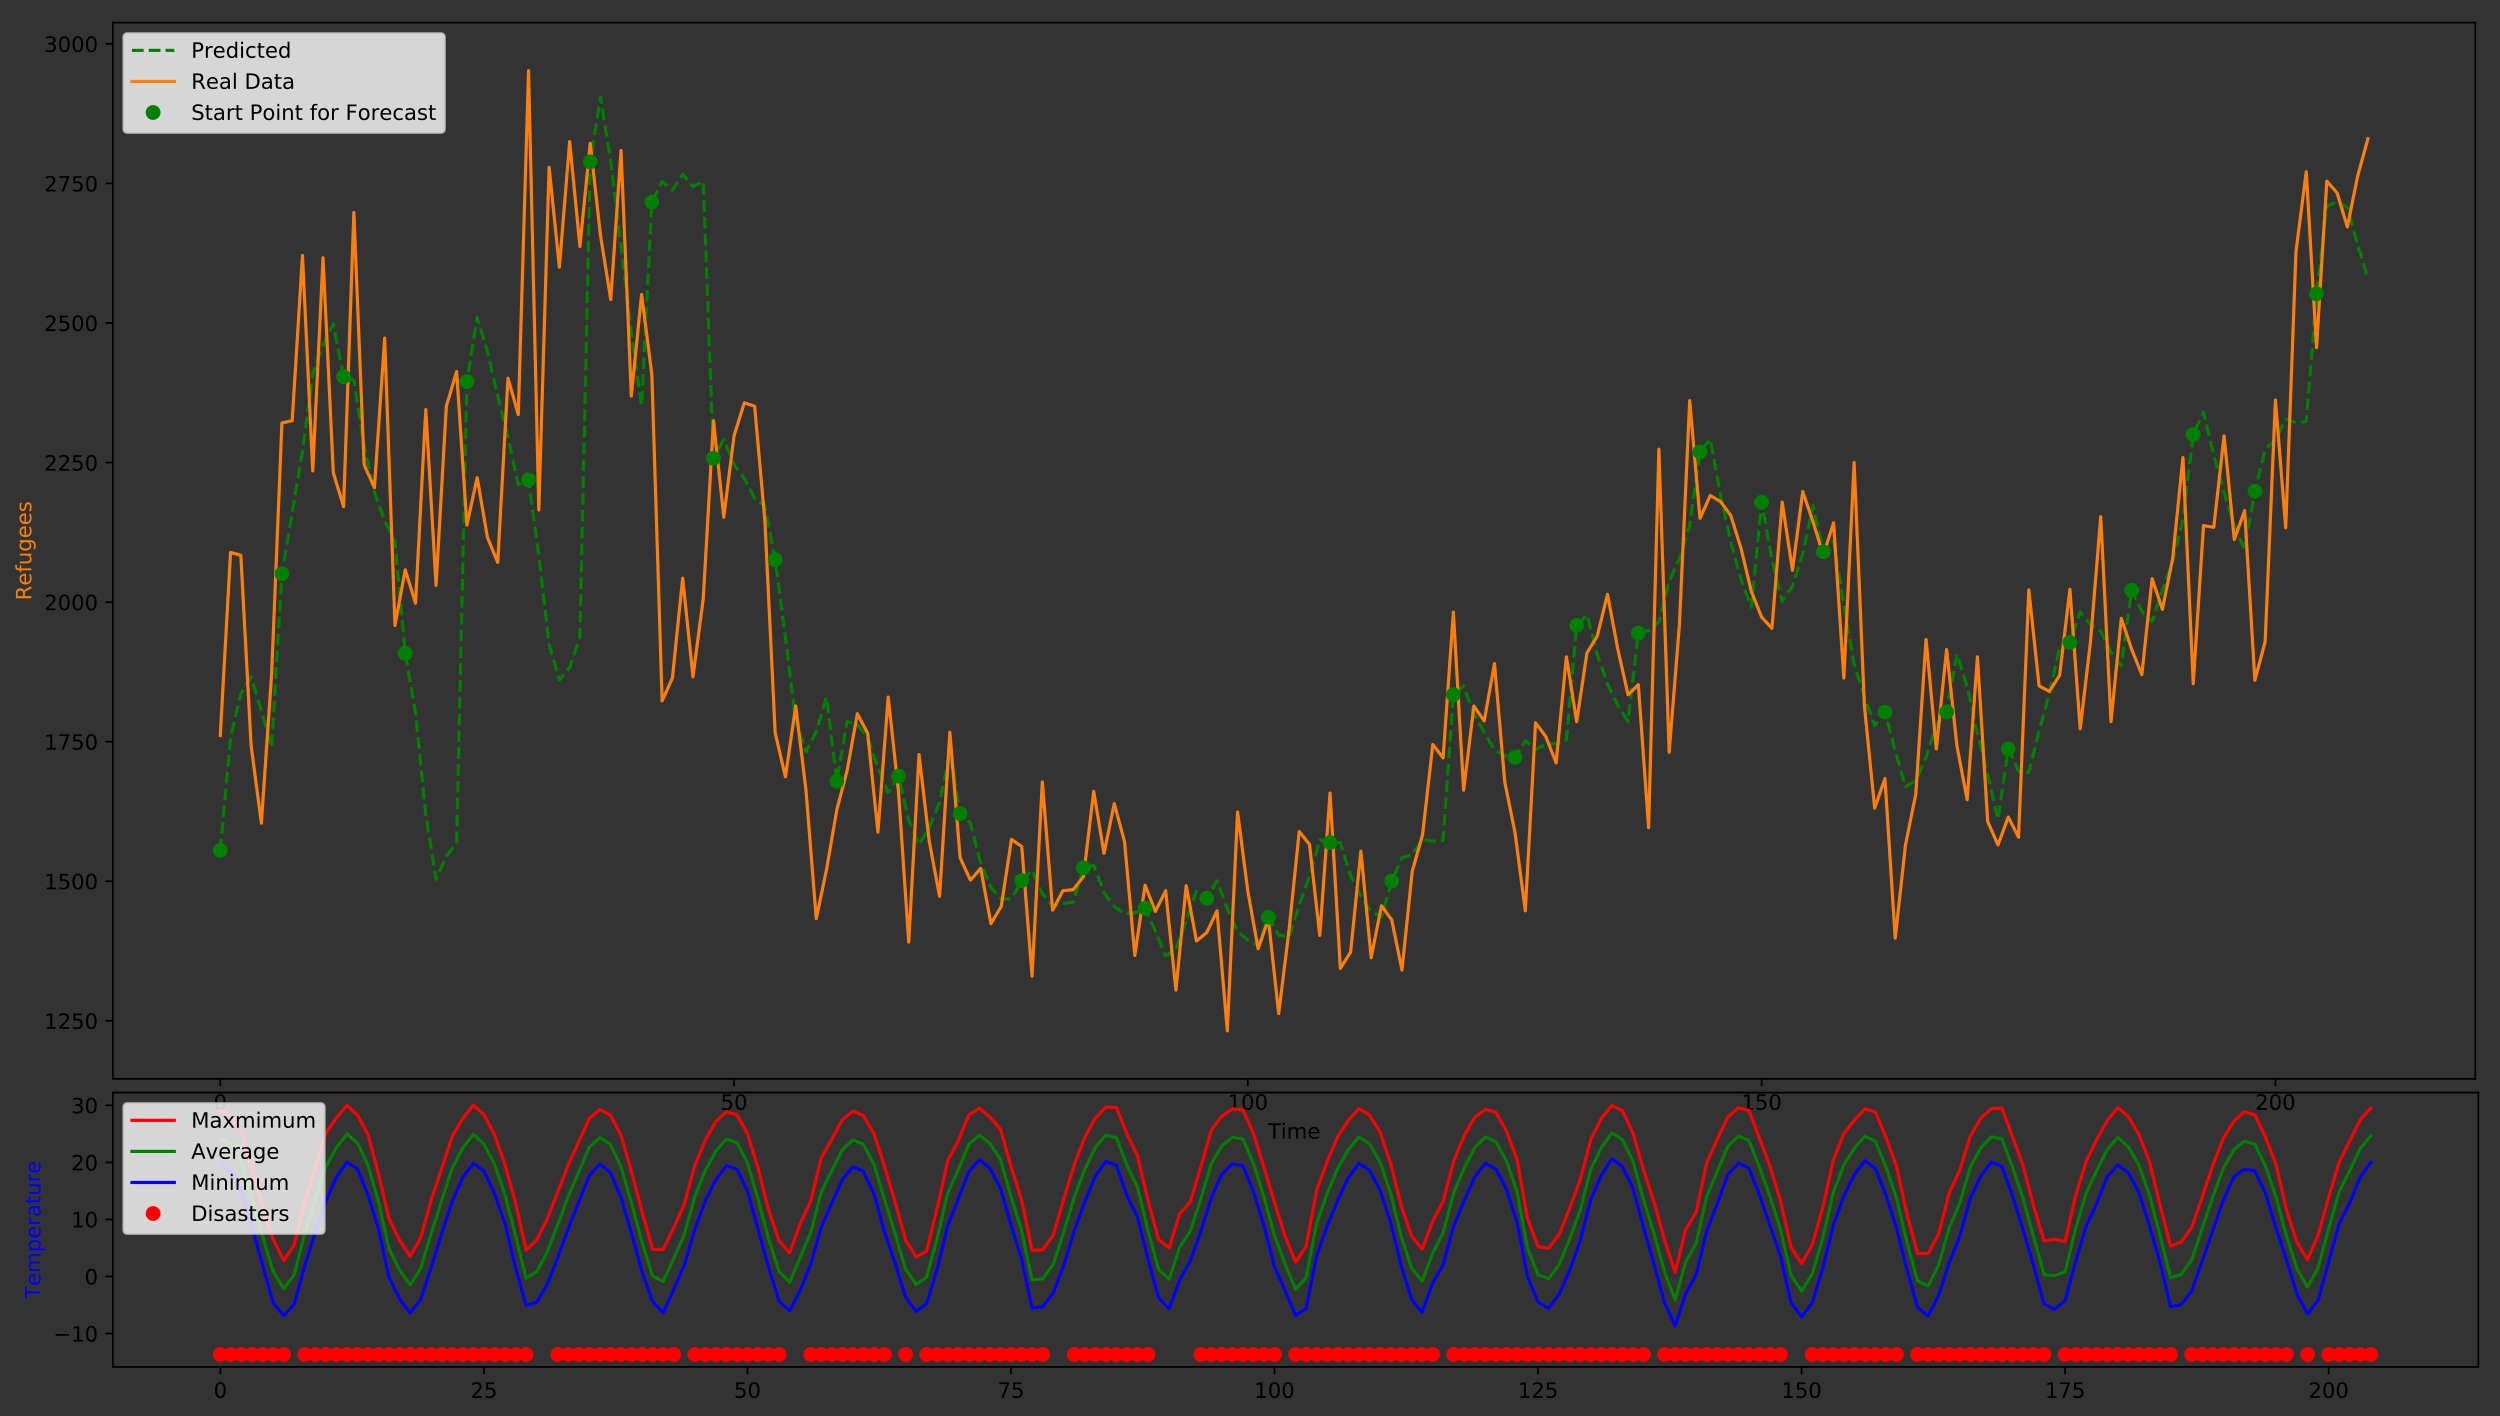 <?xml version="1.0" encoding="utf-8" standalone="no"?>
<!DOCTYPE svg PUBLIC "-//W3C//DTD SVG 1.1//EN"
  "http://www.w3.org/Graphics/SVG/1.1/DTD/svg11.dtd">
<!-- Created with matplotlib (http://matplotlib.org/) -->
<svg height="669pt" version="1.1" viewBox="0 0 1181 669" width="1181pt" xmlns="http://www.w3.org/2000/svg" xmlns:xlink="http://www.w3.org/1999/xlink">
 <rect x="0" y="0" width="1181" height="669" fill="#333333" stroke="none"/>
 <defs>
  <style type="text/css">
*{stroke-linecap:butt;stroke-linejoin:round;}
  </style>
 </defs>
 <g id="figure_1">
  <g id="patch_1">
   <path d="M 0 669.618 
L 1181.468 669.618 
L 1181.468 -0 
L 0 -0 
z
" style="fill:none;"/>
  </g>
  <g id="axes_1">
   <g id="patch_2">
    <path d="M 53.328 509.66 
L 1169.328 509.66 
L 1169.328 10.7 
L 53.328 10.7 
z
" style="fill:none;"/>
   </g>
   <g id="matplotlib.axis_1">
    <g id="xtick_1">
     <g id="line2d_1">
      <defs>
       <path d="M 0 0 
L 0 3.5 
" id="m1b88245854" style="stroke:#000000;stroke-width:0.8;"/>
      </defs>
      <g>
       <use style="stroke:#000000;stroke-width:0.8;" x="104.055" xlink:href="#m1b88245854" y="509.66"/>
      </g>
     </g>
     <g id="text_1">
      <!-- 0 -->
      <defs>
       <path d="M 31.781 66.406 
Q 24.172 66.406 20.328 58.906 
Q 16.5 51.422 16.5 36.375 
Q 16.5 21.391 20.328 13.891 
Q 24.172 6.391 31.781 6.391 
Q 39.453 6.391 43.281 13.891 
Q 47.125 21.391 47.125 36.375 
Q 47.125 51.422 43.281 58.906 
Q 39.453 66.406 31.781 66.406 
z
M 31.781 74.219 
Q 44.047 74.219 50.516 64.516 
Q 56.984 54.828 56.984 36.375 
Q 56.984 17.969 50.516 8.266 
Q 44.047 -1.422 31.781 -1.422 
Q 19.531 -1.422 13.062 8.266 
Q 6.594 17.969 6.594 36.375 
Q 6.594 54.828 13.062 64.516 
Q 19.531 74.219 31.781 74.219 
z
" id="DejaVuSans-30"/>
      </defs>
      <g transform="translate(100.874 524.258)scale(0.1 -0.1)">
       <use xlink:href="#DejaVuSans-30"/>
      </g>
     </g>
    </g>
    <g id="xtick_2">
     <g id="line2d_2">
      <g>
       <use style="stroke:#000000;stroke-width:0.8;" x="346.77" xlink:href="#m1b88245854" y="509.66"/>
      </g>
     </g>
     <g id="text_2">
      <!-- 50 -->
      <defs>
       <path d="M 10.797 72.906 
L 49.516 72.906 
L 49.516 64.594 
L 19.828 64.594 
L 19.828 46.734 
Q 21.969 47.469 24.109 47.828 
Q 26.266 48.188 28.422 48.188 
Q 40.625 48.188 47.75 41.5 
Q 54.891 34.812 54.891 23.391 
Q 54.891 11.625 47.562 5.094 
Q 40.234 -1.422 26.906 -1.422 
Q 22.312 -1.422 17.547 -0.641 
Q 12.797 0.141 7.719 1.703 
L 7.719 11.625 
Q 12.109 9.234 16.797 8.062 
Q 21.484 6.891 26.703 6.891 
Q 35.156 6.891 40.078 11.328 
Q 45.016 15.766 45.016 23.391 
Q 45.016 31 40.078 35.438 
Q 35.156 39.891 26.703 39.891 
Q 22.75 39.891 18.812 39.016 
Q 14.891 38.141 10.797 36.281 
z
" id="DejaVuSans-35"/>
      </defs>
      <g transform="translate(340.407 524.258)scale(0.1 -0.1)">
       <use xlink:href="#DejaVuSans-35"/>
       <use x="63.623" xlink:href="#DejaVuSans-30"/>
      </g>
     </g>
    </g>
    <g id="xtick_3">
     <g id="line2d_3">
      <g>
       <use style="stroke:#000000;stroke-width:0.8;" x="589.484" xlink:href="#m1b88245854" y="509.66"/>
      </g>
     </g>
     <g id="text_3">
      <!-- 100 -->
      <defs>
       <path d="M 12.406 8.297 
L 28.516 8.297 
L 28.516 63.922 
L 10.984 60.406 
L 10.984 69.391 
L 28.422 72.906 
L 38.281 72.906 
L 38.281 8.297 
L 54.391 8.297 
L 54.391 0 
L 12.406 0 
z
" id="DejaVuSans-31"/>
      </defs>
      <g transform="translate(579.94 524.258)scale(0.1 -0.1)">
       <use xlink:href="#DejaVuSans-31"/>
       <use x="63.623" xlink:href="#DejaVuSans-30"/>
       <use x="127.246" xlink:href="#DejaVuSans-30"/>
      </g>
     </g>
    </g>
    <g id="xtick_4">
     <g id="line2d_4">
      <g>
       <use style="stroke:#000000;stroke-width:0.8;" x="832.198" xlink:href="#m1b88245854" y="509.66"/>
      </g>
     </g>
     <g id="text_4">
      <!-- 150 -->
      <g transform="translate(822.654 524.258)scale(0.1 -0.1)">
       <use xlink:href="#DejaVuSans-31"/>
       <use x="63.623" xlink:href="#DejaVuSans-35"/>
       <use x="127.246" xlink:href="#DejaVuSans-30"/>
      </g>
     </g>
    </g>
    <g id="xtick_5">
     <g id="line2d_5">
      <g>
       <use style="stroke:#000000;stroke-width:0.8;" x="1074.912" xlink:href="#m1b88245854" y="509.66"/>
      </g>
     </g>
     <g id="text_5">
      <!-- 200 -->
      <defs>
       <path d="M 19.188 8.297 
L 53.609 8.297 
L 53.609 0 
L 7.328 0 
L 7.328 8.297 
Q 12.938 14.109 22.625 23.891 
Q 32.328 33.688 34.812 36.531 
Q 39.547 41.844 41.422 45.531 
Q 43.312 49.219 43.312 52.781 
Q 43.312 58.594 39.234 62.25 
Q 35.156 65.922 28.609 65.922 
Q 23.969 65.922 18.812 64.312 
Q 13.672 62.703 7.812 59.422 
L 7.812 69.391 
Q 13.766 71.781 18.938 73 
Q 24.125 74.219 28.422 74.219 
Q 39.75 74.219 46.484 68.547 
Q 53.219 62.891 53.219 53.422 
Q 53.219 48.922 51.531 44.891 
Q 49.859 40.875 45.406 35.406 
Q 44.188 33.984 37.641 27.219 
Q 31.109 20.453 19.188 8.297 
z
" id="DejaVuSans-32"/>
      </defs>
      <g transform="translate(1065.369 524.258)scale(0.1 -0.1)">
       <use xlink:href="#DejaVuSans-32"/>
       <use x="63.623" xlink:href="#DejaVuSans-30"/>
       <use x="127.246" xlink:href="#DejaVuSans-30"/>
      </g>
     </g>
    </g>
    <g id="text_6">
     <!-- Time -->
     <defs>
      <path d="M -0.297 72.906 
L 61.375 72.906 
L 61.375 64.594 
L 35.5 64.594 
L 35.5 0 
L 25.594 0 
L 25.594 64.594 
L -0.297 64.594 
z
" id="DejaVuSans-54"/>
      <path d="M 9.422 54.688 
L 18.406 54.688 
L 18.406 0 
L 9.422 0 
z
M 9.422 75.984 
L 18.406 75.984 
L 18.406 64.594 
L 9.422 64.594 
z
" id="DejaVuSans-69"/>
      <path d="M 52 44.188 
Q 55.375 50.25 60.062 53.125 
Q 64.75 56 71.094 56 
Q 79.641 56 84.281 50.016 
Q 88.922 44.047 88.922 33.016 
L 88.922 0 
L 79.891 0 
L 79.891 32.719 
Q 79.891 40.578 77.094 44.375 
Q 74.312 48.188 68.609 48.188 
Q 61.625 48.188 57.562 43.547 
Q 53.516 38.922 53.516 30.906 
L 53.516 0 
L 44.484 0 
L 44.484 32.719 
Q 44.484 40.625 41.703 44.406 
Q 38.922 48.188 33.109 48.188 
Q 26.219 48.188 22.156 43.531 
Q 18.109 38.875 18.109 30.906 
L 18.109 0 
L 9.078 0 
L 9.078 54.688 
L 18.109 54.688 
L 18.109 46.188 
Q 21.188 51.219 25.484 53.609 
Q 29.781 56 35.688 56 
Q 41.656 56 45.828 52.969 
Q 50 49.953 52 44.188 
z
" id="DejaVuSans-6d"/>
      <path d="M 56.203 29.594 
L 56.203 25.203 
L 14.891 25.203 
Q 15.484 15.922 20.484 11.062 
Q 25.484 6.203 34.422 6.203 
Q 39.594 6.203 44.453 7.469 
Q 49.312 8.734 54.109 11.281 
L 54.109 2.781 
Q 49.266 0.734 44.188 -0.344 
Q 39.109 -1.422 33.891 -1.422 
Q 20.797 -1.422 13.156 6.188 
Q 5.516 13.812 5.516 26.812 
Q 5.516 40.234 12.766 48.109 
Q 20.016 56 32.328 56 
Q 43.359 56 49.781 48.891 
Q 56.203 41.797 56.203 29.594 
z
M 47.219 32.234 
Q 47.125 39.594 43.094 43.984 
Q 39.062 48.391 32.422 48.391 
Q 24.906 48.391 20.391 44.141 
Q 15.875 39.891 15.188 32.172 
z
" id="DejaVuSans-65"/>
     </defs>
     <g transform="translate(598.941 537.937)scale(0.1 -0.1)">
      <use xlink:href="#DejaVuSans-54"/>
      <use x="61.037" xlink:href="#DejaVuSans-69"/>
      <use x="88.82" xlink:href="#DejaVuSans-6d"/>
      <use x="186.232" xlink:href="#DejaVuSans-65"/>
     </g>
    </g>
   </g>
   <g id="matplotlib.axis_2">
    <g id="ytick_1">
     <g id="line2d_6">
      <defs>
       <path d="M 0 0 
L -3.5 0 
" id="me002aaacd9" style="stroke:#000000;stroke-width:0.8;"/>
      </defs>
      <g>
       <use style="stroke:#000000;stroke-width:0.8;" x="53.328" xlink:href="#me002aaacd9" y="482.233"/>
      </g>
     </g>
     <g id="text_7">
      <!-- 1250 -->
      <g transform="translate(20.878 486.032)scale(0.1 -0.1)">
       <use xlink:href="#DejaVuSans-31"/>
       <use x="63.623" xlink:href="#DejaVuSans-32"/>
       <use x="127.246" xlink:href="#DejaVuSans-35"/>
       <use x="190.869" xlink:href="#DejaVuSans-30"/>
      </g>
     </g>
    </g>
    <g id="ytick_2">
     <g id="line2d_7">
      <g>
       <use style="stroke:#000000;stroke-width:0.8;" x="53.328" xlink:href="#me002aaacd9" y="416.303"/>
      </g>
     </g>
     <g id="text_8">
      <!-- 1500 -->
      <g transform="translate(20.878 420.102)scale(0.1 -0.1)">
       <use xlink:href="#DejaVuSans-31"/>
       <use x="63.623" xlink:href="#DejaVuSans-35"/>
       <use x="127.246" xlink:href="#DejaVuSans-30"/>
       <use x="190.869" xlink:href="#DejaVuSans-30"/>
      </g>
     </g>
    </g>
    <g id="ytick_3">
     <g id="line2d_8">
      <g>
       <use style="stroke:#000000;stroke-width:0.8;" x="53.328" xlink:href="#me002aaacd9" y="350.373"/>
      </g>
     </g>
     <g id="text_9">
      <!-- 1750 -->
      <defs>
       <path d="M 8.203 72.906 
L 55.078 72.906 
L 55.078 68.703 
L 28.609 0 
L 18.312 0 
L 43.219 64.594 
L 8.203 64.594 
z
" id="DejaVuSans-37"/>
      </defs>
      <g transform="translate(20.878 354.172)scale(0.1 -0.1)">
       <use xlink:href="#DejaVuSans-31"/>
       <use x="63.623" xlink:href="#DejaVuSans-37"/>
       <use x="127.246" xlink:href="#DejaVuSans-35"/>
       <use x="190.869" xlink:href="#DejaVuSans-30"/>
      </g>
     </g>
    </g>
    <g id="ytick_4">
     <g id="line2d_9">
      <g>
       <use style="stroke:#000000;stroke-width:0.8;" x="53.328" xlink:href="#me002aaacd9" y="284.442"/>
      </g>
     </g>
     <g id="text_10">
      <!-- 2000 -->
      <g transform="translate(20.878 288.242)scale(0.1 -0.1)">
       <use xlink:href="#DejaVuSans-32"/>
       <use x="63.623" xlink:href="#DejaVuSans-30"/>
       <use x="127.246" xlink:href="#DejaVuSans-30"/>
       <use x="190.869" xlink:href="#DejaVuSans-30"/>
      </g>
     </g>
    </g>
    <g id="ytick_5">
     <g id="line2d_10">
      <g>
       <use style="stroke:#000000;stroke-width:0.8;" x="53.328" xlink:href="#me002aaacd9" y="218.512"/>
      </g>
     </g>
     <g id="text_11">
      <!-- 2250 -->
      <g transform="translate(20.878 222.311)scale(0.1 -0.1)">
       <use xlink:href="#DejaVuSans-32"/>
       <use x="63.623" xlink:href="#DejaVuSans-32"/>
       <use x="127.246" xlink:href="#DejaVuSans-35"/>
       <use x="190.869" xlink:href="#DejaVuSans-30"/>
      </g>
     </g>
    </g>
    <g id="ytick_6">
     <g id="line2d_11">
      <g>
       <use style="stroke:#000000;stroke-width:0.8;" x="53.328" xlink:href="#me002aaacd9" y="152.582"/>
      </g>
     </g>
     <g id="text_12">
      <!-- 2500 -->
      <g transform="translate(20.878 156.381)scale(0.1 -0.1)">
       <use xlink:href="#DejaVuSans-32"/>
       <use x="63.623" xlink:href="#DejaVuSans-35"/>
       <use x="127.246" xlink:href="#DejaVuSans-30"/>
       <use x="190.869" xlink:href="#DejaVuSans-30"/>
      </g>
     </g>
    </g>
    <g id="ytick_7">
     <g id="line2d_12">
      <g>
       <use style="stroke:#000000;stroke-width:0.8;" x="53.328" xlink:href="#me002aaacd9" y="86.652"/>
      </g>
     </g>
     <g id="text_13">
      <!-- 2750 -->
      <g transform="translate(20.878 90.451)scale(0.1 -0.1)">
       <use xlink:href="#DejaVuSans-32"/>
       <use x="63.623" xlink:href="#DejaVuSans-37"/>
       <use x="127.246" xlink:href="#DejaVuSans-35"/>
       <use x="190.869" xlink:href="#DejaVuSans-30"/>
      </g>
     </g>
    </g>
    <g id="ytick_8">
     <g id="line2d_13">
      <g>
       <use style="stroke:#000000;stroke-width:0.8;" x="53.328" xlink:href="#me002aaacd9" y="20.721"/>
      </g>
     </g>
     <g id="text_14">
      <!-- 3000 -->
      <defs>
       <path d="M 40.578 39.312 
Q 47.656 37.797 51.625 33 
Q 55.609 28.219 55.609 21.188 
Q 55.609 10.406 48.188 4.484 
Q 40.766 -1.422 27.094 -1.422 
Q 22.516 -1.422 17.656 -0.516 
Q 12.797 0.391 7.625 2.203 
L 7.625 11.719 
Q 11.719 9.328 16.594 8.109 
Q 21.484 6.891 26.812 6.891 
Q 36.078 6.891 40.938 10.547 
Q 45.797 14.203 45.797 21.188 
Q 45.797 27.641 41.281 31.266 
Q 36.766 34.906 28.719 34.906 
L 20.219 34.906 
L 20.219 43.016 
L 29.109 43.016 
Q 36.375 43.016 40.234 45.922 
Q 44.094 48.828 44.094 54.297 
Q 44.094 59.906 40.109 62.906 
Q 36.141 65.922 28.719 65.922 
Q 24.656 65.922 20.016 65.031 
Q 15.375 64.156 9.812 62.312 
L 9.812 71.094 
Q 15.438 72.656 20.344 73.438 
Q 25.25 74.219 29.594 74.219 
Q 40.828 74.219 47.359 69.109 
Q 53.906 64.016 53.906 55.328 
Q 53.906 49.266 50.438 45.094 
Q 46.969 40.922 40.578 39.312 
z
" id="DejaVuSans-33"/>
      </defs>
      <g transform="translate(20.878 24.521)scale(0.1 -0.1)">
       <use xlink:href="#DejaVuSans-33"/>
       <use x="63.623" xlink:href="#DejaVuSans-30"/>
       <use x="127.246" xlink:href="#DejaVuSans-30"/>
       <use x="190.869" xlink:href="#DejaVuSans-30"/>
      </g>
     </g>
    </g>
    <g id="text_15">
     <!-- Refugees -->
     <defs>
      <path d="M 44.391 34.188 
Q 47.562 33.109 50.562 29.594 
Q 53.562 26.078 56.594 19.922 
L 66.609 0 
L 56 0 
L 46.688 18.703 
Q 43.062 26.031 39.672 28.422 
Q 36.281 30.812 30.422 30.812 
L 19.672 30.812 
L 19.672 0 
L 9.812 0 
L 9.812 72.906 
L 32.078 72.906 
Q 44.578 72.906 50.734 67.672 
Q 56.891 62.453 56.891 51.906 
Q 56.891 45.016 53.688 40.469 
Q 50.484 35.938 44.391 34.188 
z
M 19.672 64.797 
L 19.672 38.922 
L 32.078 38.922 
Q 39.203 38.922 42.844 42.219 
Q 46.484 45.516 46.484 51.906 
Q 46.484 58.297 42.844 61.547 
Q 39.203 64.797 32.078 64.797 
z
" id="DejaVuSans-52"/>
      <path d="M 37.109 75.984 
L 37.109 68.5 
L 28.516 68.5 
Q 23.688 68.5 21.797 66.547 
Q 19.922 64.594 19.922 59.516 
L 19.922 54.688 
L 34.719 54.688 
L 34.719 47.703 
L 19.922 47.703 
L 19.922 0 
L 10.891 0 
L 10.891 47.703 
L 2.297 47.703 
L 2.297 54.688 
L 10.891 54.688 
L 10.891 58.5 
Q 10.891 67.625 15.141 71.797 
Q 19.391 75.984 28.609 75.984 
z
" id="DejaVuSans-66"/>
      <path d="M 8.5 21.578 
L 8.5 54.688 
L 17.484 54.688 
L 17.484 21.922 
Q 17.484 14.156 20.5 10.266 
Q 23.531 6.391 29.594 6.391 
Q 36.859 6.391 41.078 11.031 
Q 45.312 15.672 45.312 23.688 
L 45.312 54.688 
L 54.297 54.688 
L 54.297 0 
L 45.312 0 
L 45.312 8.406 
Q 42.047 3.422 37.719 1 
Q 33.406 -1.422 27.688 -1.422 
Q 18.266 -1.422 13.375 4.438 
Q 8.5 10.297 8.5 21.578 
z
M 31.109 56 
z
" id="DejaVuSans-75"/>
      <path d="M 45.406 27.984 
Q 45.406 37.75 41.375 43.109 
Q 37.359 48.484 30.078 48.484 
Q 22.859 48.484 18.828 43.109 
Q 14.797 37.75 14.797 27.984 
Q 14.797 18.266 18.828 12.891 
Q 22.859 7.516 30.078 7.516 
Q 37.359 7.516 41.375 12.891 
Q 45.406 18.266 45.406 27.984 
z
M 54.391 6.781 
Q 54.391 -7.172 48.188 -13.984 
Q 42 -20.797 29.203 -20.797 
Q 24.469 -20.797 20.266 -20.094 
Q 16.062 -19.391 12.109 -17.922 
L 12.109 -9.188 
Q 16.062 -11.328 19.922 -12.344 
Q 23.781 -13.375 27.781 -13.375 
Q 36.625 -13.375 41.016 -8.766 
Q 45.406 -4.156 45.406 5.172 
L 45.406 9.625 
Q 42.625 4.781 38.281 2.391 
Q 33.938 0 27.875 0 
Q 17.828 0 11.672 7.656 
Q 5.516 15.328 5.516 27.984 
Q 5.516 40.672 11.672 48.328 
Q 17.828 56 27.875 56 
Q 33.938 56 38.281 53.609 
Q 42.625 51.219 45.406 46.391 
L 45.406 54.688 
L 54.391 54.688 
z
" id="DejaVuSans-67"/>
      <path d="M 44.281 53.078 
L 44.281 44.578 
Q 40.484 46.531 36.375 47.5 
Q 32.281 48.484 27.875 48.484 
Q 21.188 48.484 17.844 46.438 
Q 14.5 44.391 14.5 40.281 
Q 14.5 37.156 16.891 35.375 
Q 19.281 33.594 26.516 31.984 
L 29.594 31.297 
Q 39.156 29.25 43.188 25.516 
Q 47.219 21.781 47.219 15.094 
Q 47.219 7.469 41.188 3.016 
Q 35.156 -1.422 24.609 -1.422 
Q 20.219 -1.422 15.453 -0.562 
Q 10.688 0.297 5.422 2 
L 5.422 11.281 
Q 10.406 8.688 15.234 7.391 
Q 20.062 6.109 24.812 6.109 
Q 31.156 6.109 34.562 8.281 
Q 37.984 10.453 37.984 14.406 
Q 37.984 18.062 35.516 20.016 
Q 33.062 21.969 24.703 23.781 
L 21.578 24.516 
Q 13.234 26.266 9.516 29.906 
Q 5.812 33.547 5.812 39.891 
Q 5.812 47.609 11.281 51.797 
Q 16.75 56 26.812 56 
Q 31.781 56 36.172 55.266 
Q 40.578 54.547 44.281 53.078 
z
" id="DejaVuSans-73"/>
     </defs>
     <g style="fill:#ff7f0e;" transform="translate(14.798 283.589)rotate(-90)scale(0.1 -0.1)">
      <use xlink:href="#DejaVuSans-52"/>
      <use x="69.42" xlink:href="#DejaVuSans-65"/>
      <use x="130.943" xlink:href="#DejaVuSans-66"/>
      <use x="166.148" xlink:href="#DejaVuSans-75"/>
      <use x="229.527" xlink:href="#DejaVuSans-67"/>
      <use x="293.004" xlink:href="#DejaVuSans-65"/>
      <use x="354.527" xlink:href="#DejaVuSans-65"/>
      <use x="416.051" xlink:href="#DejaVuSans-73"/>
     </g>
    </g>
   </g>
   <g id="line2d_14">
    <path clip-path="url(#pc14b2d2afe)" d="M 104.055 401.767 
L 108.91 348.474 
L 113.764 327.75 
L 118.618 319.731 
L 123.473 335.851 
L 128.327 352.914 
L 133.181 271.068 
L 142.89 213.178 
L 147.744 176.607 
L 152.598 163.108 
L 157.453 152.962 
L 162.307 178.017 
L 167.161 179.64 
L 172.015 210.608 
L 176.87 232.751 
L 181.724 245.931 
L 186.578 256.077 
L 191.433 308.687 
L 196.287 336.599 
L 201.141 384.989 
L 205.995 415.341 
L 210.85 404.513 
L 215.704 398.255 
L 220.558 180.21 
L 225.413 149.953 
L 230.267 166.074 
L 235.121 186.905 
L 239.975 206.807 
L 244.83 228.939 
L 249.684 226.653 
L 254.538 262.598 
L 259.393 304.281 
L 264.247 321.283 
L 269.101 315.278 
L 273.955 300.932 
L 278.81 76.445 
L 283.664 45.78 
L 288.518 76.272 
L 293.372 116.183 
L 298.227 157.194 
L 303.081 191.685 
L 307.935 95.431 
L 312.79 85.706 
L 317.644 89.942 
L 322.498 82.271 
L 327.352 88.074 
L 332.207 85.65 
L 337.061 216.513 
L 341.915 207.469 
L 346.77 219.479 
L 351.624 226.01 
L 356.478 235.424 
L 361.332 238.934 
L 366.187 264.462 
L 371.041 301.043 
L 375.895 340.829 
L 380.75 355.173 
L 385.604 345.61 
L 390.458 329.318 
L 395.312 369.069 
L 400.167 340.826 
L 405.021 342.224 
L 409.875 348.569 
L 414.73 362.71 
L 419.584 374.287 
L 424.438 366.654 
L 429.292 387.446 
L 434.147 399.01 
L 439.001 391.024 
L 443.855 379.007 
L 448.71 355.548 
L 453.564 384.343 
L 458.418 388.828 
L 463.272 407.754 
L 468.127 419.284 
L 472.981 424.689 
L 477.835 424.589 
L 482.69 415.96 
L 487.544 411.084 
L 492.398 422.066 
L 497.252 428.135 
L 502.107 426.807 
L 506.961 426.218 
L 511.815 409.97 
L 516.67 408.764 
L 521.524 421.665 
L 526.378 428.274 
L 531.232 431.571 
L 536.087 431.256 
L 540.941 429.049 
L 545.795 439.807 
L 550.65 451.543 
L 555.504 448.444 
L 565.212 420.854 
L 570.067 424.305 
L 574.921 416.09 
L 579.775 429.213 
L 584.63 439.969 
L 589.484 444.178 
L 594.338 446.533 
L 599.192 433.307 
L 604.047 441.753 
L 608.901 442.722 
L 613.755 427.548 
L 618.61 413.869 
L 623.464 396.72 
L 628.318 398.013 
L 633.172 398.075 
L 638.027 413.675 
L 642.881 423.579 
L 647.735 430.686 
L 652.59 433.151 
L 657.444 416.246 
L 662.298 405.278 
L 667.152 403.612 
L 672.007 396.64 
L 676.861 397.355 
L 681.715 396.998 
L 686.57 328.146 
L 691.424 324.002 
L 696.278 337.411 
L 705.987 354.313 
L 710.841 356.955 
L 715.695 357.786 
L 720.55 349.909 
L 725.404 354.121 
L 730.258 351.674 
L 735.112 351.312 
L 739.967 349.619 
L 744.821 295.458 
L 749.675 290.349 
L 754.53 309.273 
L 759.384 323.022 
L 764.238 333.311 
L 769.092 340.87 
L 773.947 299.067 
L 778.801 297.917 
L 783.655 293.772 
L 788.51 274.719 
L 793.364 263.874 
L 798.218 248.116 
L 803.072 213.452 
L 807.927 207.489 
L 812.781 233.897 
L 817.635 256.071 
L 822.49 273.837 
L 827.344 286.879 
L 832.198 237.246 
L 837.052 264.37 
L 841.907 284.08 
L 846.761 276.922 
L 851.615 261.708 
L 856.469 238.836 
L 861.324 260.671 
L 866.178 255.708 
L 871.032 285.888 
L 875.887 313.575 
L 880.741 329.042 
L 885.595 342.91 
L 890.449 336.406 
L 895.304 354.77 
L 900.158 371.634 
L 905.012 368.884 
L 909.867 357.765 
L 914.721 342.512 
L 919.575 336.324 
L 924.429 309.037 
L 929.284 324.445 
L 934.138 346.456 
L 938.992 365.873 
L 943.847 387.094 
L 948.701 353.762 
L 953.555 364.365 
L 958.409 364.864 
L 963.264 345.373 
L 968.118 327.679 
L 972.972 305.826 
L 977.827 303.448 
L 982.681 288.945 
L 987.535 295.038 
L 992.389 298.163 
L 997.244 307.961 
L 1002.098 314.643 
L 1006.952 278.822 
L 1011.807 288.934 
L 1016.661 293.637 
L 1021.515 278.847 
L 1026.369 265.045 
L 1031.224 245.369 
L 1036.078 205.295 
L 1040.932 194.683 
L 1045.787 215.069 
L 1050.641 232.644 
L 1055.495 248.31 
L 1060.349 259.53 
L 1065.204 232.038 
L 1070.058 212.165 
L 1074.912 207.863 
L 1079.767 197.938 
L 1084.621 199.702 
L 1089.475 199.073 
L 1094.329 138.804 
L 1099.184 97.5 
L 1104.038 95.173 
L 1108.892 97.825 
L 1113.747 115.637 
L 1118.601 131.471 
L 1118.601 131.471 
" style="fill:none;stroke:#008000;stroke-dasharray:5.55,2.4;stroke-dashoffset:0;stroke-width:1.5;"/>
   </g>
   <g id="line2d_15">
    <path clip-path="url(#pc14b2d2afe)" d="M 104.055 347.472 
L 108.91 260.971 
L 113.764 262.29 
L 118.618 352.219 
L 123.473 388.876 
L 128.327 318.199 
L 133.181 199.788 
L 138.035 198.733 
L 142.89 120.672 
L 147.744 222.468 
L 152.598 121.727 
L 157.453 223.259 
L 162.307 239.346 
L 167.161 100.365 
L 172.015 219.567 
L 176.87 230.38 
L 181.724 159.702 
L 186.578 295.519 
L 191.433 269.147 
L 196.287 284.97 
L 201.141 193.459 
L 205.995 276.531 
L 210.85 191.876 
L 215.704 175.526 
L 220.558 248.049 
L 225.413 225.633 
L 230.267 253.851 
L 235.121 265.718 
L 239.975 178.69 
L 244.83 195.832 
L 249.684 33.38 
L 254.538 240.928 
L 259.393 79.004 
L 264.247 126.21 
L 269.101 66.873 
L 273.955 116.452 
L 278.81 67.664 
L 283.664 111.178 
L 288.518 141.506 
L 293.372 71.092 
L 298.227 187.129 
L 303.081 139.132 
L 307.935 176.844 
L 312.79 331.121 
L 317.644 320.308 
L 322.498 273.102 
L 327.352 319.781 
L 332.207 282.86 
L 337.061 198.733 
L 341.915 244.357 
L 346.77 205.853 
L 351.624 190.294 
L 356.478 191.876 
L 361.332 245.939 
L 366.187 346.153 
L 371.041 366.987 
L 375.895 333.494 
L 380.75 373.316 
L 385.604 433.972 
L 390.458 410.765 
L 395.312 382.547 
L 400.167 364.086 
L 405.021 337.187 
L 409.875 346.417 
L 414.73 393.095 
L 419.584 329.275 
L 424.438 373.844 
L 429.292 445.048 
L 434.147 356.438 
L 439.001 397.579 
L 443.855 423.423 
L 448.71 345.889 
L 453.564 405.227 
L 458.418 415.775 
L 463.272 410.237 
L 468.127 436.346 
L 472.981 428.17 
L 477.835 396.524 
L 482.69 399.952 
L 487.544 461.135 
L 492.398 369.36 
L 497.252 430.016 
L 502.107 420.786 
L 506.961 420.259 
L 511.815 414.193 
L 516.67 373.844 
L 521.524 403.117 
L 526.378 379.646 
L 531.232 397.579 
L 536.087 451.378 
L 540.941 418.149 
L 545.795 430.544 
L 550.65 420.786 
L 555.504 467.728 
L 560.358 418.413 
L 565.212 444.521 
L 570.067 440.565 
L 574.921 430.28 
L 579.775 486.98 
L 584.63 383.601 
L 589.484 421.05 
L 594.338 448.213 
L 599.192 434.236 
L 604.047 478.805 
L 608.901 439.774 
L 613.755 392.832 
L 618.61 398.897 
L 623.464 441.884 
L 628.318 374.635 
L 633.172 457.443 
L 638.027 449.795 
L 642.881 402.062 
L 647.735 452.433 
L 652.59 427.907 
L 657.444 434.5 
L 662.298 458.234 
L 667.152 411.556 
L 672.007 394.414 
L 676.861 351.691 
L 681.715 358.02 
L 686.57 289.189 
L 691.424 373.316 
L 696.278 333.494 
L 701.132 340.615 
L 705.987 313.452 
L 710.841 369.36 
L 715.695 393.359 
L 720.55 430.28 
L 725.404 341.406 
L 730.258 347.999 
L 735.112 360.394 
L 739.967 310.287 
L 744.821 340.879 
L 749.675 308.441 
L 754.53 300.529 
L 759.384 280.75 
L 764.238 306.595 
L 769.092 328.22 
L 773.947 323.473 
L 778.801 390.986 
L 783.655 212.183 
L 788.51 355.383 
L 793.364 294.991 
L 798.218 189.239 
L 803.072 244.884 
L 807.927 234.072 
L 812.781 236.973 
L 817.635 243.566 
L 822.49 259.125 
L 827.344 279.432 
L 832.198 291.563 
L 837.052 296.837 
L 841.907 237.236 
L 846.761 269.41 
L 851.615 232.226 
L 856.469 246.467 
L 861.324 262.29 
L 866.178 246.994 
L 871.032 320.308 
L 875.887 218.512 
L 880.741 333.494 
L 885.595 381.755 
L 890.449 367.778 
L 895.304 443.202 
L 900.158 399.161 
L 905.012 375.162 
L 909.867 302.112 
L 914.721 353.801 
L 919.575 306.859 
L 924.429 352.219 
L 929.284 377.8 
L 934.138 310.287 
L 938.992 388.085 
L 943.847 399.161 
L 948.701 385.975 
L 953.555 395.469 
L 958.409 278.64 
L 963.264 324 
L 968.118 326.638 
L 972.972 318.99 
L 977.827 278.377 
L 982.681 344.307 
L 987.535 303.167 
L 992.389 244.093 
L 997.244 340.879 
L 1002.098 292.09 
L 1006.952 306.595 
L 1011.807 318.726 
L 1016.661 273.366 
L 1021.515 287.871 
L 1026.369 263.872 
L 1031.224 216.139 
L 1036.078 322.946 
L 1040.932 248.313 
L 1045.787 249.104 
L 1050.641 205.853 
L 1055.495 254.906 
L 1060.349 241.192 
L 1065.204 321.363 
L 1070.058 303.167 
L 1074.912 188.975 
L 1079.767 249.367 
L 1084.621 118.826 
L 1089.475 81.113 
L 1094.329 164.186 
L 1099.184 85.597 
L 1104.038 91.135 
L 1108.892 107.222 
L 1113.747 83.223 
L 1118.601 65.554 
L 1118.601 65.554 
" style="fill:none;stroke:#ff7f0e;stroke-linecap:square;stroke-width:1.5;"/>
   </g>
   <g id="line2d_16">
    <defs>
     <path d="M 0 3 
C 0.796 3 1.559 2.684 2.121 2.121 
C 2.684 1.559 3 0.796 3 0 
C 3 -0.796 2.684 -1.559 2.121 -2.121 
C 1.559 -2.684 0.796 -3 0 -3 
C -0.796 -3 -1.559 -2.684 -2.121 -2.121 
C -2.684 -1.559 -3 -0.796 -3 0 
C -3 0.796 -2.684 1.559 -2.121 2.121 
C -1.559 2.684 -0.796 3 0 3 
z
" id="m035ea53f76" style="stroke:#008000;"/>
    </defs>
    <g clip-path="url(#pc14b2d2afe)">
     <use style="fill:#008000;stroke:#008000;" x="104.055" xlink:href="#m035ea53f76" y="401.767"/>
     <use style="fill:#008000;stroke:#008000;" x="133.181" xlink:href="#m035ea53f76" y="271.068"/>
     <use style="fill:#008000;stroke:#008000;" x="162.307" xlink:href="#m035ea53f76" y="178.017"/>
     <use style="fill:#008000;stroke:#008000;" x="191.433" xlink:href="#m035ea53f76" y="308.687"/>
     <use style="fill:#008000;stroke:#008000;" x="220.558" xlink:href="#m035ea53f76" y="180.21"/>
     <use style="fill:#008000;stroke:#008000;" x="249.684" xlink:href="#m035ea53f76" y="226.653"/>
     <use style="fill:#008000;stroke:#008000;" x="278.81" xlink:href="#m035ea53f76" y="76.445"/>
     <use style="fill:#008000;stroke:#008000;" x="307.935" xlink:href="#m035ea53f76" y="95.431"/>
     <use style="fill:#008000;stroke:#008000;" x="337.061" xlink:href="#m035ea53f76" y="216.513"/>
     <use style="fill:#008000;stroke:#008000;" x="366.187" xlink:href="#m035ea53f76" y="264.462"/>
     <use style="fill:#008000;stroke:#008000;" x="395.312" xlink:href="#m035ea53f76" y="369.069"/>
     <use style="fill:#008000;stroke:#008000;" x="424.438" xlink:href="#m035ea53f76" y="366.654"/>
     <use style="fill:#008000;stroke:#008000;" x="453.564" xlink:href="#m035ea53f76" y="384.343"/>
     <use style="fill:#008000;stroke:#008000;" x="482.69" xlink:href="#m035ea53f76" y="415.96"/>
     <use style="fill:#008000;stroke:#008000;" x="511.815" xlink:href="#m035ea53f76" y="409.97"/>
     <use style="fill:#008000;stroke:#008000;" x="540.941" xlink:href="#m035ea53f76" y="429.049"/>
     <use style="fill:#008000;stroke:#008000;" x="570.067" xlink:href="#m035ea53f76" y="424.305"/>
     <use style="fill:#008000;stroke:#008000;" x="599.192" xlink:href="#m035ea53f76" y="433.307"/>
     <use style="fill:#008000;stroke:#008000;" x="628.318" xlink:href="#m035ea53f76" y="398.013"/>
     <use style="fill:#008000;stroke:#008000;" x="657.444" xlink:href="#m035ea53f76" y="416.246"/>
     <use style="fill:#008000;stroke:#008000;" x="686.57" xlink:href="#m035ea53f76" y="328.146"/>
     <use style="fill:#008000;stroke:#008000;" x="715.695" xlink:href="#m035ea53f76" y="357.786"/>
     <use style="fill:#008000;stroke:#008000;" x="744.821" xlink:href="#m035ea53f76" y="295.458"/>
     <use style="fill:#008000;stroke:#008000;" x="773.947" xlink:href="#m035ea53f76" y="299.067"/>
     <use style="fill:#008000;stroke:#008000;" x="803.072" xlink:href="#m035ea53f76" y="213.452"/>
     <use style="fill:#008000;stroke:#008000;" x="832.198" xlink:href="#m035ea53f76" y="237.246"/>
     <use style="fill:#008000;stroke:#008000;" x="861.324" xlink:href="#m035ea53f76" y="260.671"/>
     <use style="fill:#008000;stroke:#008000;" x="890.449" xlink:href="#m035ea53f76" y="336.406"/>
     <use style="fill:#008000;stroke:#008000;" x="919.575" xlink:href="#m035ea53f76" y="336.324"/>
     <use style="fill:#008000;stroke:#008000;" x="948.701" xlink:href="#m035ea53f76" y="353.762"/>
     <use style="fill:#008000;stroke:#008000;" x="977.827" xlink:href="#m035ea53f76" y="303.448"/>
     <use style="fill:#008000;stroke:#008000;" x="1006.952" xlink:href="#m035ea53f76" y="278.822"/>
     <use style="fill:#008000;stroke:#008000;" x="1036.078" xlink:href="#m035ea53f76" y="205.295"/>
     <use style="fill:#008000;stroke:#008000;" x="1065.204" xlink:href="#m035ea53f76" y="232.038"/>
     <use style="fill:#008000;stroke:#008000;" x="1094.329" xlink:href="#m035ea53f76" y="138.804"/>
    </g>
   </g>
   <g id="patch_3">
    <path d="M 53.328 509.66 
L 53.328 10.7 
" style="fill:none;stroke:#000000;stroke-linecap:square;stroke-linejoin:miter;stroke-width:0.8;"/>
   </g>
   <g id="patch_4">
    <path d="M 1169.328 509.66 
L 1169.328 10.7 
" style="fill:none;stroke:#000000;stroke-linecap:square;stroke-linejoin:miter;stroke-width:0.8;"/>
   </g>
   <g id="patch_5">
    <path d="M 53.328 509.66 
L 1169.328 509.66 
" style="fill:none;stroke:#000000;stroke-linecap:square;stroke-linejoin:miter;stroke-width:0.8;"/>
   </g>
   <g id="patch_6">
    <path d="M 53.328 10.7 
L 1169.328 10.7 
" style="fill:none;stroke:#000000;stroke-linecap:square;stroke-linejoin:miter;stroke-width:0.8;"/>
   </g>
   <g id="legend_1">
    <g id="patch_7">
     <path d="M 60.328 62.734 
L 208.103 62.734 
Q 210.103 62.734 210.103 60.734 
L 210.103 17.7 
Q 210.103 15.7 208.103 15.7 
L 60.328 15.7 
Q 58.328 15.7 58.328 17.7 
L 58.328 60.734 
Q 58.328 62.734 60.328 62.734 
z
" style="fill:#ffffff;opacity:0.8;stroke:#cccccc;stroke-linejoin:miter;"/>
    </g>
    <g id="line2d_17">
     <path d="M 62.328 23.798 
L 82.328 23.798 
" style="fill:none;stroke:#008000;stroke-dasharray:5.55,2.4;stroke-dashoffset:0;stroke-width:1.5;"/>
    </g>
    <g id="line2d_18"/>
    <g id="text_16">
     <!-- Predicted -->
     <defs>
      <path d="M 19.672 64.797 
L 19.672 37.406 
L 32.078 37.406 
Q 38.969 37.406 42.719 40.969 
Q 46.484 44.531 46.484 51.125 
Q 46.484 57.672 42.719 61.234 
Q 38.969 64.797 32.078 64.797 
z
M 9.812 72.906 
L 32.078 72.906 
Q 44.344 72.906 50.609 67.359 
Q 56.891 61.812 56.891 51.125 
Q 56.891 40.328 50.609 34.812 
Q 44.344 29.297 32.078 29.297 
L 19.672 29.297 
L 19.672 0 
L 9.812 0 
z
" id="DejaVuSans-50"/>
      <path d="M 41.109 46.297 
Q 39.594 47.172 37.812 47.578 
Q 36.031 48 33.891 48 
Q 26.266 48 22.188 43.047 
Q 18.109 38.094 18.109 28.812 
L 18.109 0 
L 9.078 0 
L 9.078 54.688 
L 18.109 54.688 
L 18.109 46.188 
Q 20.953 51.172 25.484 53.578 
Q 30.031 56 36.531 56 
Q 37.453 56 38.578 55.875 
Q 39.703 55.766 41.062 55.516 
z
" id="DejaVuSans-72"/>
      <path d="M 45.406 46.391 
L 45.406 75.984 
L 54.391 75.984 
L 54.391 0 
L 45.406 0 
L 45.406 8.203 
Q 42.578 3.328 38.25 0.953 
Q 33.938 -1.422 27.875 -1.422 
Q 17.969 -1.422 11.734 6.484 
Q 5.516 14.406 5.516 27.297 
Q 5.516 40.188 11.734 48.094 
Q 17.969 56 27.875 56 
Q 33.938 56 38.25 53.625 
Q 42.578 51.266 45.406 46.391 
z
M 14.797 27.297 
Q 14.797 17.391 18.875 11.75 
Q 22.953 6.109 30.078 6.109 
Q 37.203 6.109 41.297 11.75 
Q 45.406 17.391 45.406 27.297 
Q 45.406 37.203 41.297 42.844 
Q 37.203 48.484 30.078 48.484 
Q 22.953 48.484 18.875 42.844 
Q 14.797 37.203 14.797 27.297 
z
" id="DejaVuSans-64"/>
      <path d="M 48.781 52.594 
L 48.781 44.188 
Q 44.969 46.297 41.141 47.344 
Q 37.312 48.391 33.406 48.391 
Q 24.656 48.391 19.812 42.844 
Q 14.984 37.312 14.984 27.297 
Q 14.984 17.281 19.812 11.734 
Q 24.656 6.203 33.406 6.203 
Q 37.312 6.203 41.141 7.25 
Q 44.969 8.297 48.781 10.406 
L 48.781 2.094 
Q 45.016 0.344 40.984 -0.531 
Q 36.969 -1.422 32.422 -1.422 
Q 20.062 -1.422 12.781 6.344 
Q 5.516 14.109 5.516 27.297 
Q 5.516 40.672 12.859 48.328 
Q 20.219 56 33.016 56 
Q 37.156 56 41.109 55.141 
Q 45.062 54.297 48.781 52.594 
z
" id="DejaVuSans-63"/>
      <path d="M 18.312 70.219 
L 18.312 54.688 
L 36.812 54.688 
L 36.812 47.703 
L 18.312 47.703 
L 18.312 18.016 
Q 18.312 11.328 20.141 9.422 
Q 21.969 7.516 27.594 7.516 
L 36.812 7.516 
L 36.812 0 
L 27.594 0 
Q 17.188 0 13.234 3.875 
Q 9.281 7.766 9.281 18.016 
L 9.281 47.703 
L 2.688 47.703 
L 2.688 54.688 
L 9.281 54.688 
L 9.281 70.219 
z
" id="DejaVuSans-74"/>
     </defs>
     <g transform="translate(90.328 27.298)scale(0.1 -0.1)">
      <use xlink:href="#DejaVuSans-50"/>
      <use x="60.287" xlink:href="#DejaVuSans-72"/>
      <use x="101.369" xlink:href="#DejaVuSans-65"/>
      <use x="162.893" xlink:href="#DejaVuSans-64"/>
      <use x="226.369" xlink:href="#DejaVuSans-69"/>
      <use x="254.152" xlink:href="#DejaVuSans-63"/>
      <use x="309.133" xlink:href="#DejaVuSans-74"/>
      <use x="348.342" xlink:href="#DejaVuSans-65"/>
      <use x="409.865" xlink:href="#DejaVuSans-64"/>
     </g>
    </g>
    <g id="line2d_19">
     <path d="M 62.328 38.477 
L 82.328 38.477 
" style="fill:none;stroke:#ff7f0e;stroke-linecap:square;stroke-width:1.5;"/>
    </g>
    <g id="line2d_20"/>
    <g id="text_17">
     <!-- Real Data -->
     <defs>
      <path d="M 34.281 27.484 
Q 23.391 27.484 19.188 25 
Q 14.984 22.516 14.984 16.5 
Q 14.984 11.719 18.141 8.906 
Q 21.297 6.109 26.703 6.109 
Q 34.188 6.109 38.703 11.406 
Q 43.219 16.703 43.219 25.484 
L 43.219 27.484 
z
M 52.203 31.203 
L 52.203 0 
L 43.219 0 
L 43.219 8.297 
Q 40.141 3.328 35.547 0.953 
Q 30.953 -1.422 24.312 -1.422 
Q 15.922 -1.422 10.953 3.297 
Q 6 8.016 6 15.922 
Q 6 25.141 12.172 29.828 
Q 18.359 34.516 30.609 34.516 
L 43.219 34.516 
L 43.219 35.406 
Q 43.219 41.609 39.141 45 
Q 35.062 48.391 27.688 48.391 
Q 23 48.391 18.547 47.266 
Q 14.109 46.141 10.016 43.891 
L 10.016 52.203 
Q 14.938 54.109 19.578 55.047 
Q 24.219 56 28.609 56 
Q 40.484 56 46.344 49.844 
Q 52.203 43.703 52.203 31.203 
z
" id="DejaVuSans-61"/>
      <path d="M 9.422 75.984 
L 18.406 75.984 
L 18.406 0 
L 9.422 0 
z
" id="DejaVuSans-6c"/>
      <path id="DejaVuSans-20"/>
      <path d="M 19.672 64.797 
L 19.672 8.109 
L 31.594 8.109 
Q 46.688 8.109 53.688 14.938 
Q 60.688 21.781 60.688 36.531 
Q 60.688 51.172 53.688 57.984 
Q 46.688 64.797 31.594 64.797 
z
M 9.812 72.906 
L 30.078 72.906 
Q 51.266 72.906 61.172 64.094 
Q 71.094 55.281 71.094 36.531 
Q 71.094 17.672 61.125 8.828 
Q 51.172 0 30.078 0 
L 9.812 0 
z
" id="DejaVuSans-44"/>
     </defs>
     <g transform="translate(90.328 41.977)scale(0.1 -0.1)">
      <use xlink:href="#DejaVuSans-52"/>
      <use x="69.42" xlink:href="#DejaVuSans-65"/>
      <use x="130.943" xlink:href="#DejaVuSans-61"/>
      <use x="192.223" xlink:href="#DejaVuSans-6c"/>
      <use x="220.006" xlink:href="#DejaVuSans-20"/>
      <use x="251.793" xlink:href="#DejaVuSans-44"/>
      <use x="328.795" xlink:href="#DejaVuSans-61"/>
      <use x="390.074" xlink:href="#DejaVuSans-74"/>
      <use x="429.283" xlink:href="#DejaVuSans-61"/>
     </g>
    </g>
    <g id="line2d_21"/>
    <g id="line2d_22">
     <g>
      <use style="fill:#008000;stroke:#008000;" x="72.328" xlink:href="#m035ea53f76" y="53.155"/>
     </g>
    </g>
    <g id="text_18">
     <!-- Start Point for Forecast -->
     <defs>
      <path d="M 53.516 70.516 
L 53.516 60.891 
Q 47.906 63.578 42.922 64.891 
Q 37.938 66.219 33.297 66.219 
Q 25.25 66.219 20.875 63.094 
Q 16.5 59.969 16.5 54.203 
Q 16.5 49.359 19.406 46.891 
Q 22.312 44.438 30.422 42.922 
L 36.375 41.703 
Q 47.406 39.594 52.656 34.297 
Q 57.906 29 57.906 20.125 
Q 57.906 9.516 50.797 4.047 
Q 43.703 -1.422 29.984 -1.422 
Q 24.812 -1.422 18.969 -0.25 
Q 13.141 0.922 6.891 3.219 
L 6.891 13.375 
Q 12.891 10.016 18.656 8.297 
Q 24.422 6.594 29.984 6.594 
Q 38.422 6.594 43.016 9.906 
Q 47.609 13.234 47.609 19.391 
Q 47.609 24.75 44.312 27.781 
Q 41.016 30.812 33.5 32.328 
L 27.484 33.5 
Q 16.453 35.688 11.516 40.375 
Q 6.594 45.062 6.594 53.422 
Q 6.594 63.094 13.406 68.656 
Q 20.219 74.219 32.172 74.219 
Q 37.312 74.219 42.625 73.281 
Q 47.953 72.359 53.516 70.516 
z
" id="DejaVuSans-53"/>
      <path d="M 30.609 48.391 
Q 23.391 48.391 19.188 42.75 
Q 14.984 37.109 14.984 27.297 
Q 14.984 17.484 19.156 11.844 
Q 23.344 6.203 30.609 6.203 
Q 37.797 6.203 41.984 11.859 
Q 46.188 17.531 46.188 27.297 
Q 46.188 37.016 41.984 42.703 
Q 37.797 48.391 30.609 48.391 
z
M 30.609 56 
Q 42.328 56 49.016 48.375 
Q 55.719 40.766 55.719 27.297 
Q 55.719 13.875 49.016 6.219 
Q 42.328 -1.422 30.609 -1.422 
Q 18.844 -1.422 12.172 6.219 
Q 5.516 13.875 5.516 27.297 
Q 5.516 40.766 12.172 48.375 
Q 18.844 56 30.609 56 
z
" id="DejaVuSans-6f"/>
      <path d="M 54.891 33.016 
L 54.891 0 
L 45.906 0 
L 45.906 32.719 
Q 45.906 40.484 42.875 44.328 
Q 39.844 48.188 33.797 48.188 
Q 26.516 48.188 22.312 43.547 
Q 18.109 38.922 18.109 30.906 
L 18.109 0 
L 9.078 0 
L 9.078 54.688 
L 18.109 54.688 
L 18.109 46.188 
Q 21.344 51.125 25.703 53.562 
Q 30.078 56 35.797 56 
Q 45.219 56 50.047 50.172 
Q 54.891 44.344 54.891 33.016 
z
" id="DejaVuSans-6e"/>
      <path d="M 9.812 72.906 
L 51.703 72.906 
L 51.703 64.594 
L 19.672 64.594 
L 19.672 43.109 
L 48.578 43.109 
L 48.578 34.812 
L 19.672 34.812 
L 19.672 0 
L 9.812 0 
z
" id="DejaVuSans-46"/>
     </defs>
     <g transform="translate(90.328 56.655)scale(0.1 -0.1)">
      <use xlink:href="#DejaVuSans-53"/>
      <use x="63.477" xlink:href="#DejaVuSans-74"/>
      <use x="102.686" xlink:href="#DejaVuSans-61"/>
      <use x="163.965" xlink:href="#DejaVuSans-72"/>
      <use x="205.078" xlink:href="#DejaVuSans-74"/>
      <use x="244.287" xlink:href="#DejaVuSans-20"/>
      <use x="276.074" xlink:href="#DejaVuSans-50"/>
      <use x="336.33" xlink:href="#DejaVuSans-6f"/>
      <use x="397.512" xlink:href="#DejaVuSans-69"/>
      <use x="425.295" xlink:href="#DejaVuSans-6e"/>
      <use x="488.674" xlink:href="#DejaVuSans-74"/>
      <use x="527.883" xlink:href="#DejaVuSans-20"/>
      <use x="559.67" xlink:href="#DejaVuSans-66"/>
      <use x="594.875" xlink:href="#DejaVuSans-6f"/>
      <use x="656.057" xlink:href="#DejaVuSans-72"/>
      <use x="697.17" xlink:href="#DejaVuSans-20"/>
      <use x="728.957" xlink:href="#DejaVuSans-46"/>
      <use x="786.43" xlink:href="#DejaVuSans-6f"/>
      <use x="847.611" xlink:href="#DejaVuSans-72"/>
      <use x="888.693" xlink:href="#DejaVuSans-65"/>
      <use x="950.217" xlink:href="#DejaVuSans-63"/>
      <use x="1005.197" xlink:href="#DejaVuSans-61"/>
      <use x="1066.477" xlink:href="#DejaVuSans-73"/>
      <use x="1118.576" xlink:href="#DejaVuSans-74"/>
     </g>
    </g>
   </g>
  </g>
  <g id="axes_2">
   <g id="patch_8">
    <path d="M 53.328 645.74 
L 1170.768 645.74 
L 1170.768 516.14 
L 53.328 516.14 
z
" style="fill:none;"/>
   </g>
   <g id="matplotlib.axis_3">
    <g id="xtick_6">
     <g id="line2d_23">
      <g>
       <use style="stroke:#000000;stroke-width:0.8;" x="104.121" xlink:href="#m1b88245854" y="645.74"/>
      </g>
     </g>
     <g id="text_19">
      <!-- 0 -->
      <g transform="translate(100.94 660.338)scale(0.1 -0.1)">
       <use xlink:href="#DejaVuSans-30"/>
      </g>
     </g>
    </g>
    <g id="xtick_7">
     <g id="line2d_24">
      <g>
       <use style="stroke:#000000;stroke-width:0.8;" x="228.613" xlink:href="#m1b88245854" y="645.74"/>
      </g>
     </g>
     <g id="text_20">
      <!-- 25 -->
      <g transform="translate(222.25 660.338)scale(0.1 -0.1)">
       <use xlink:href="#DejaVuSans-32"/>
       <use x="63.623" xlink:href="#DejaVuSans-35"/>
      </g>
     </g>
    </g>
    <g id="xtick_8">
     <g id="line2d_25">
      <g>
       <use style="stroke:#000000;stroke-width:0.8;" x="353.105" xlink:href="#m1b88245854" y="645.74"/>
      </g>
     </g>
     <g id="text_21">
      <!-- 50 -->
      <g transform="translate(346.742 660.338)scale(0.1 -0.1)">
       <use xlink:href="#DejaVuSans-35"/>
       <use x="63.623" xlink:href="#DejaVuSans-30"/>
      </g>
     </g>
    </g>
    <g id="xtick_9">
     <g id="line2d_26">
      <g>
       <use style="stroke:#000000;stroke-width:0.8;" x="477.597" xlink:href="#m1b88245854" y="645.74"/>
      </g>
     </g>
     <g id="text_22">
      <!-- 75 -->
      <g transform="translate(471.234 660.338)scale(0.1 -0.1)">
       <use xlink:href="#DejaVuSans-37"/>
       <use x="63.623" xlink:href="#DejaVuSans-35"/>
      </g>
     </g>
    </g>
    <g id="xtick_10">
     <g id="line2d_27">
      <g>
       <use style="stroke:#000000;stroke-width:0.8;" x="602.089" xlink:href="#m1b88245854" y="645.74"/>
      </g>
     </g>
     <g id="text_23">
      <!-- 100 -->
      <g transform="translate(592.545 660.338)scale(0.1 -0.1)">
       <use xlink:href="#DejaVuSans-31"/>
       <use x="63.623" xlink:href="#DejaVuSans-30"/>
       <use x="127.246" xlink:href="#DejaVuSans-30"/>
      </g>
     </g>
    </g>
    <g id="xtick_11">
     <g id="line2d_28">
      <g>
       <use style="stroke:#000000;stroke-width:0.8;" x="726.581" xlink:href="#m1b88245854" y="645.74"/>
      </g>
     </g>
     <g id="text_24">
      <!-- 125 -->
      <g transform="translate(717.037 660.338)scale(0.1 -0.1)">
       <use xlink:href="#DejaVuSans-31"/>
       <use x="63.623" xlink:href="#DejaVuSans-32"/>
       <use x="127.246" xlink:href="#DejaVuSans-35"/>
      </g>
     </g>
    </g>
    <g id="xtick_12">
     <g id="line2d_29">
      <g>
       <use style="stroke:#000000;stroke-width:0.8;" x="851.073" xlink:href="#m1b88245854" y="645.74"/>
      </g>
     </g>
     <g id="text_25">
      <!-- 150 -->
      <g transform="translate(841.529 660.338)scale(0.1 -0.1)">
       <use xlink:href="#DejaVuSans-31"/>
       <use x="63.623" xlink:href="#DejaVuSans-35"/>
       <use x="127.246" xlink:href="#DejaVuSans-30"/>
      </g>
     </g>
    </g>
    <g id="xtick_13">
     <g id="line2d_30">
      <g>
       <use style="stroke:#000000;stroke-width:0.8;" x="975.565" xlink:href="#m1b88245854" y="645.74"/>
      </g>
     </g>
     <g id="text_26">
      <!-- 175 -->
      <g transform="translate(966.021 660.338)scale(0.1 -0.1)">
       <use xlink:href="#DejaVuSans-31"/>
       <use x="63.623" xlink:href="#DejaVuSans-37"/>
       <use x="127.246" xlink:href="#DejaVuSans-35"/>
      </g>
     </g>
    </g>
    <g id="xtick_14">
     <g id="line2d_31">
      <g>
       <use style="stroke:#000000;stroke-width:0.8;" x="1100.057" xlink:href="#m1b88245854" y="645.74"/>
      </g>
     </g>
     <g id="text_27">
      <!-- 200 -->
      <g transform="translate(1090.513 660.338)scale(0.1 -0.1)">
       <use xlink:href="#DejaVuSans-32"/>
       <use x="63.623" xlink:href="#DejaVuSans-30"/>
       <use x="127.246" xlink:href="#DejaVuSans-30"/>
      </g>
     </g>
    </g>
   </g>
   <g id="matplotlib.axis_4">
    <g id="ytick_9">
     <g id="line2d_32">
      <g>
       <use style="stroke:#000000;stroke-width:0.8;" x="53.328" xlink:href="#me002aaacd9" y="629.941"/>
      </g>
     </g>
     <g id="text_28">
      <!-- −10 -->
      <defs>
       <path d="M 10.594 35.5 
L 73.188 35.5 
L 73.188 27.203 
L 10.594 27.203 
z
" id="DejaVuSans-2212"/>
      </defs>
      <g transform="translate(25.223 633.74)scale(0.1 -0.1)">
       <use xlink:href="#DejaVuSans-2212"/>
       <use x="83.789" xlink:href="#DejaVuSans-31"/>
       <use x="147.412" xlink:href="#DejaVuSans-30"/>
      </g>
     </g>
    </g>
    <g id="ytick_10">
     <g id="line2d_33">
      <g>
       <use style="stroke:#000000;stroke-width:0.8;" x="53.328" xlink:href="#me002aaacd9" y="602.991"/>
      </g>
     </g>
     <g id="text_29">
      <!-- 0 -->
      <g transform="translate(39.966 606.79)scale(0.1 -0.1)">
       <use xlink:href="#DejaVuSans-30"/>
      </g>
     </g>
    </g>
    <g id="ytick_11">
     <g id="line2d_34">
      <g>
       <use style="stroke:#000000;stroke-width:0.8;" x="53.328" xlink:href="#me002aaacd9" y="576.041"/>
      </g>
     </g>
     <g id="text_30">
      <!-- 10 -->
      <g transform="translate(33.603 579.841)scale(0.1 -0.1)">
       <use xlink:href="#DejaVuSans-31"/>
       <use x="63.623" xlink:href="#DejaVuSans-30"/>
      </g>
     </g>
    </g>
    <g id="ytick_12">
     <g id="line2d_35">
      <g>
       <use style="stroke:#000000;stroke-width:0.8;" x="53.328" xlink:href="#me002aaacd9" y="549.092"/>
      </g>
     </g>
     <g id="text_31">
      <!-- 20 -->
      <g transform="translate(33.603 552.891)scale(0.1 -0.1)">
       <use xlink:href="#DejaVuSans-32"/>
       <use x="63.623" xlink:href="#DejaVuSans-30"/>
      </g>
     </g>
    </g>
    <g id="ytick_13">
     <g id="line2d_36">
      <g>
       <use style="stroke:#000000;stroke-width:0.8;" x="53.328" xlink:href="#me002aaacd9" y="522.142"/>
      </g>
     </g>
     <g id="text_32">
      <!-- 30 -->
      <g transform="translate(33.603 525.941)scale(0.1 -0.1)">
       <use xlink:href="#DejaVuSans-33"/>
       <use x="63.623" xlink:href="#DejaVuSans-30"/>
      </g>
     </g>
    </g>
    <g id="text_33">
     <!-- Temperature -->
     <defs>
      <path d="M 18.109 8.203 
L 18.109 -20.797 
L 9.078 -20.797 
L 9.078 54.688 
L 18.109 54.688 
L 18.109 46.391 
Q 20.953 51.266 25.266 53.625 
Q 29.594 56 35.594 56 
Q 45.562 56 51.781 48.094 
Q 58.016 40.188 58.016 27.297 
Q 58.016 14.406 51.781 6.484 
Q 45.562 -1.422 35.594 -1.422 
Q 29.594 -1.422 25.266 0.953 
Q 20.953 3.328 18.109 8.203 
z
M 48.688 27.297 
Q 48.688 37.203 44.609 42.844 
Q 40.531 48.484 33.406 48.484 
Q 26.266 48.484 22.188 42.844 
Q 18.109 37.203 18.109 27.297 
Q 18.109 17.391 22.188 11.75 
Q 26.266 6.109 33.406 6.109 
Q 40.531 6.109 44.609 11.75 
Q 48.688 17.391 48.688 27.297 
z
" id="DejaVuSans-70"/>
     </defs>
     <g style="fill:#0000ff;" transform="translate(19.144 613.557)rotate(-90)scale(0.1 -0.1)">
      <use xlink:href="#DejaVuSans-54"/>
      <use x="60.818" xlink:href="#DejaVuSans-65"/>
      <use x="122.342" xlink:href="#DejaVuSans-6d"/>
      <use x="219.754" xlink:href="#DejaVuSans-70"/>
      <use x="283.23" xlink:href="#DejaVuSans-65"/>
      <use x="344.754" xlink:href="#DejaVuSans-72"/>
      <use x="385.867" xlink:href="#DejaVuSans-61"/>
      <use x="447.146" xlink:href="#DejaVuSans-74"/>
      <use x="486.355" xlink:href="#DejaVuSans-75"/>
      <use x="549.734" xlink:href="#DejaVuSans-72"/>
      <use x="590.816" xlink:href="#DejaVuSans-65"/>
     </g>
    </g>
   </g>
   <g id="line2d_37">
    <path clip-path="url(#pce5b545b78)" d="M 104.121 524.719 
L 109.101 527.112 
L 114.08 534.583 
L 124.04 569.855 
L 129.019 585.397 
L 133.999 595.474 
L 138.979 588.107 
L 143.958 567.687 
L 153.918 535.45 
L 158.897 528.022 
L 163.877 522.157 
L 168.857 526.757 
L 173.836 535.945 
L 178.816 554.757 
L 183.796 575.813 
L 188.775 585.931 
L 193.755 593.498 
L 198.735 584.686 
L 203.714 566.823 
L 208.694 551.929 
L 213.674 536.679 
L 218.653 528.222 
L 223.633 522.031 
L 228.613 526.577 
L 233.593 536.03 
L 238.572 550.268 
L 243.552 568.196 
L 248.532 590.528 
L 253.511 585.811 
L 258.491 575.887 
L 268.45 550.259 
L 278.41 528.319 
L 283.389 524.143 
L 288.369 526.827 
L 293.349 536.248 
L 298.328 553.523 
L 303.308 572.406 
L 308.288 590.242 
L 313.267 590.257 
L 318.247 580.043 
L 323.227 568.979 
L 328.206 550.563 
L 333.186 538.565 
L 338.166 529.777 
L 343.145 525.234 
L 348.125 526.616 
L 353.105 535.493 
L 358.084 551.713 
L 363.064 571.494 
L 368.044 586.195 
L 373.024 591.887 
L 378.003 578.067 
L 382.983 567.372 
L 387.963 546.926 
L 392.942 538.13 
L 397.922 528.972 
L 402.902 524.889 
L 407.881 527.005 
L 412.861 535.579 
L 417.841 550.955 
L 422.82 567.756 
L 427.8 585.714 
L 432.78 593.875 
L 437.759 590.951 
L 442.739 570.663 
L 447.719 548.331 
L 452.698 538.828 
L 457.678 526.771 
L 462.658 523.553 
L 467.637 527.715 
L 472.617 533.421 
L 477.597 551.083 
L 482.576 566.848 
L 487.556 590.718 
L 492.536 590.404 
L 497.516 583.579 
L 502.495 566.523 
L 507.475 550.197 
L 512.455 537.318 
L 517.434 528.165 
L 522.414 523.007 
L 527.394 523.16 
L 532.373 535.67 
L 537.353 546.059 
L 542.333 567.096 
L 547.312 585.572 
L 552.292 589.457 
L 557.272 573.311 
L 562.251 567.863 
L 567.231 551.366 
L 572.211 533.814 
L 577.19 527.296 
L 582.17 523.861 
L 587.15 524.323 
L 592.129 535.404 
L 597.109 551.472 
L 602.089 568.02 
L 607.068 583.936 
L 612.048 596.252 
L 617.028 588.705 
L 622.007 562.292 
L 626.987 548.67 
L 631.967 536.828 
L 636.947 529.296 
L 641.926 523.719 
L 646.906 526.707 
L 651.886 534.653 
L 656.865 549.341 
L 661.845 569.32 
L 666.825 583.856 
L 671.804 590.034 
L 676.784 576.99 
L 681.764 567.477 
L 686.743 548.44 
L 691.723 536.418 
L 696.703 527.733 
L 701.682 524.062 
L 706.662 525.441 
L 711.642 534.295 
L 716.621 547.644 
L 721.601 575.634 
L 726.581 588.946 
L 731.56 589.671 
L 736.54 583.216 
L 741.52 570.695 
L 746.499 557.299 
L 751.479 538.342 
L 756.459 528.423 
L 761.438 522.234 
L 766.418 524.65 
L 771.398 535.208 
L 776.378 552.623 
L 781.357 567.7 
L 786.337 585.781 
L 791.317 601 
L 796.296 580.924 
L 801.276 572.605 
L 806.256 549.301 
L 811.235 538.207 
L 816.215 527.741 
L 821.195 523.356 
L 826.174 524.572 
L 831.154 537.608 
L 836.134 550.976 
L 841.113 567.13 
L 846.093 589.266 
L 851.073 596.909 
L 856.052 588.175 
L 861.032 570.715 
L 866.012 548.128 
L 870.991 535.557 
L 875.971 529.223 
L 880.951 523.838 
L 885.93 525.349 
L 890.91 537.226 
L 895.89 550.843 
L 900.87 573.614 
L 905.849 592.156 
L 910.829 592.179 
L 915.809 582.967 
L 920.788 563.64 
L 925.768 552.864 
L 930.748 536.774 
L 935.727 528.212 
L 940.707 523.747 
L 945.687 523.486 
L 955.646 550.446 
L 960.626 569.487 
L 965.605 586.251 
L 970.585 585.366 
L 975.565 586.559 
L 980.544 564.657 
L 985.524 548.598 
L 990.504 538.3 
L 995.483 529.353 
L 1000.463 523.208 
L 1005.443 527.543 
L 1010.422 535.921 
L 1015.402 548.736 
L 1020.382 569.249 
L 1025.361 588.61 
L 1030.341 586.735 
L 1035.321 579.917 
L 1040.301 565.486 
L 1045.28 550.499 
L 1050.26 537.879 
L 1055.24 529.733 
L 1060.219 525.19 
L 1065.199 526.648 
L 1070.179 537.151 
L 1075.158 549.981 
L 1080.138 571.622 
L 1085.118 586.871 
L 1090.097 595.071 
L 1095.077 583.483 
L 1100.057 565.557 
L 1105.036 548.957 
L 1114.996 528.978 
L 1119.975 523.427 
L 1119.975 523.427 
" style="fill:none;stroke:#ff0000;stroke-linecap:square;stroke-width:1.5;"/>
   </g>
   <g id="line2d_38">
    <path clip-path="url(#pce5b545b78)" d="M 104.121 537.786 
L 109.101 540.825 
L 114.08 548.775 
L 124.04 583.911 
L 129.019 600.657 
L 133.999 608.764 
L 138.979 602.315 
L 143.958 582.692 
L 148.938 566.543 
L 153.918 551.189 
L 158.897 542.194 
L 163.877 535.699 
L 168.857 539.933 
L 173.836 550.419 
L 178.816 567.792 
L 183.796 589.817 
L 188.775 600.103 
L 193.755 606.963 
L 198.735 599.272 
L 203.714 582.522 
L 213.674 551.67 
L 218.653 542.306 
L 223.633 535.827 
L 228.613 540.47 
L 233.593 550.025 
L 238.572 564.284 
L 243.552 583.816 
L 248.532 603.836 
L 253.511 600.808 
L 258.491 591.496 
L 263.471 578.506 
L 268.45 565.174 
L 278.41 541.912 
L 283.389 537.363 
L 288.369 540.714 
L 293.349 551.223 
L 298.328 568.297 
L 303.308 586.911 
L 308.288 602.749 
L 313.267 605.438 
L 318.247 594.623 
L 323.227 583.289 
L 328.206 565.389 
L 333.186 552.983 
L 338.166 543.732 
L 343.145 538.136 
L 348.125 539.821 
L 353.105 549.357 
L 358.084 566.392 
L 363.064 585.179 
L 368.044 600.655 
L 373.024 605.729 
L 382.983 582.217 
L 387.963 563.091 
L 397.922 543.082 
L 402.902 538.516 
L 407.881 540.545 
L 412.861 550.037 
L 417.841 566.684 
L 422.82 582.583 
L 427.8 599.613 
L 432.78 606.809 
L 437.759 603.259 
L 442.739 584.935 
L 447.719 563.632 
L 452.698 552.606 
L 457.678 540.507 
L 462.658 536.278 
L 467.637 540.162 
L 472.617 547.732 
L 477.597 565.21 
L 482.576 581.158 
L 487.556 604.687 
L 492.536 604.107 
L 497.516 597.374 
L 502.495 582.046 
L 507.475 565.645 
L 512.455 552.381 
L 517.434 542.101 
L 522.414 536.174 
L 527.394 537.537 
L 532.373 550.515 
L 537.353 560.907 
L 542.333 581.295 
L 547.312 599.725 
L 552.292 604.268 
L 557.272 589.174 
L 562.251 581.724 
L 567.231 566.565 
L 572.211 549.691 
L 577.19 541.27 
L 582.17 537.228 
L 587.15 538.038 
L 592.129 549.601 
L 597.109 565.608 
L 602.089 583.672 
L 607.068 597.192 
L 612.048 609.061 
L 617.028 603.513 
L 622.007 577.811 
L 626.987 563.692 
L 631.967 551.873 
L 636.947 543.173 
L 641.926 537.12 
L 646.906 540.292 
L 651.886 548.866 
L 656.865 563.435 
L 661.845 583.863 
L 666.825 599.022 
L 671.804 605.199 
L 676.784 592.134 
L 681.764 582.328 
L 686.743 563.57 
L 691.723 551.696 
L 696.703 542.125 
L 701.682 537.078 
L 706.662 539.406 
L 711.642 548.44 
L 716.621 562.823 
L 721.601 589.554 
L 726.581 602.259 
L 731.56 604.004 
L 736.54 597.414 
L 741.52 585.284 
L 746.499 571.636 
L 751.479 552.431 
L 756.459 542.244 
L 761.438 535.179 
L 766.418 538.278 
L 771.398 548.655 
L 776.378 566.675 
L 781.357 582.834 
L 786.337 600.789 
L 791.317 613.977 
L 796.296 596.279 
L 801.276 587.31 
L 806.256 565.277 
L 816.215 541.572 
L 821.195 536.766 
L 826.174 538.709 
L 831.154 551.363 
L 836.134 565.245 
L 841.113 580.664 
L 846.093 602.464 
L 851.073 609.837 
L 856.052 601.93 
L 861.032 585.044 
L 866.012 563.491 
L 870.991 550.445 
L 875.971 542.439 
L 880.951 536.695 
L 885.93 539.171 
L 890.91 551.317 
L 895.89 565.785 
L 900.87 586.935 
L 905.849 605.067 
L 910.829 607.595 
L 915.809 597.594 
L 920.788 580.14 
L 925.768 568.362 
L 930.748 551.429 
L 935.727 542.251 
L 940.707 537.019 
L 945.687 537.926 
L 950.666 551.222 
L 955.646 566.022 
L 965.605 602.098 
L 970.585 602.612 
L 975.565 600.774 
L 980.544 580.311 
L 985.524 563.718 
L 990.504 552.887 
L 995.483 542.954 
L 1000.463 537.363 
L 1005.443 541.733 
L 1010.422 550.296 
L 1015.402 564.559 
L 1020.382 583.357 
L 1025.361 603.521 
L 1030.341 602.108 
L 1035.321 595.256 
L 1045.28 565.51 
L 1050.26 552.046 
L 1055.24 543.14 
L 1060.219 539.04 
L 1065.199 540.56 
L 1070.179 550.759 
L 1075.158 565.372 
L 1080.138 583.893 
L 1085.118 599.473 
L 1090.097 608.026 
L 1095.077 598.928 
L 1100.057 580.375 
L 1105.036 563.043 
L 1110.016 553.081 
L 1114.996 542.49 
L 1119.975 536.549 
L 1119.975 536.549 
" style="fill:none;stroke:#008000;stroke-linecap:square;stroke-width:1.5;"/>
   </g>
   <g id="line2d_39">
    <path clip-path="url(#pce5b545b78)" d="M 104.121 549.868 
L 109.101 553.512 
L 114.08 562.337 
L 119.06 579.636 
L 129.019 615.388 
L 133.999 621.57 
L 138.979 616.167 
L 143.958 598.076 
L 148.938 582.2 
L 153.918 567.343 
L 158.897 556.238 
L 163.877 549.06 
L 168.857 552.227 
L 173.836 564.38 
L 178.816 580.545 
L 183.796 603.466 
L 188.775 613.648 
L 193.755 620.248 
L 198.735 613.888 
L 203.714 598.676 
L 208.694 582.576 
L 213.674 567.377 
L 218.653 556.109 
L 223.633 549.576 
L 228.613 553.221 
L 233.593 563.728 
L 238.572 578.076 
L 243.552 598.794 
L 248.532 616.788 
L 253.511 615.263 
L 258.491 606.834 
L 263.471 594.156 
L 268.45 580.391 
L 278.41 555.377 
L 283.389 549.858 
L 288.369 553.898 
L 293.349 565.71 
L 298.328 582.635 
L 303.308 600.921 
L 308.288 614.802 
L 313.267 620.215 
L 318.247 609.13 
L 323.227 597.737 
L 328.206 580.771 
L 333.186 567.184 
L 338.166 557.39 
L 343.145 550.689 
L 348.125 552.287 
L 353.105 562.689 
L 363.064 598.511 
L 368.044 614.686 
L 373.024 619.201 
L 378.003 609.706 
L 382.983 597.173 
L 387.963 579.689 
L 397.922 557.129 
L 402.902 551.235 
L 407.881 553.256 
L 412.861 564.014 
L 417.841 582.006 
L 422.82 596.671 
L 427.8 612.747 
L 432.78 619.489 
L 437.759 615.809 
L 442.739 599.618 
L 447.719 579.088 
L 457.678 553.547 
L 462.658 547.888 
L 467.637 551.871 
L 472.617 561.33 
L 477.597 578.751 
L 482.576 594.627 
L 487.556 617.948 
L 492.536 617.354 
L 497.516 610.915 
L 502.495 597.908 
L 507.475 581.495 
L 512.455 567.739 
L 517.434 555.585 
L 522.414 548.625 
L 527.394 550.554 
L 532.373 564.873 
L 537.353 574.999 
L 542.333 594.865 
L 547.312 613.091 
L 552.292 618.186 
L 557.272 604.712 
L 562.251 595.736 
L 567.231 581.917 
L 572.211 565.835 
L 577.19 554.787 
L 582.17 549.752 
L 587.15 550.705 
L 592.129 562.93 
L 597.109 579.059 
L 602.089 598.437 
L 607.068 609.657 
L 612.048 621.462 
L 617.028 618.12 
L 622.007 593.22 
L 626.987 579.112 
L 631.967 566.951 
L 636.947 556.406 
L 641.926 549.577 
L 646.906 552.779 
L 651.886 562.206 
L 656.865 577.102 
L 661.845 597.684 
L 666.825 613.768 
L 671.804 619.99 
L 676.784 606.172 
L 681.764 597.439 
L 686.743 579.137 
L 691.723 567.175 
L 696.703 556.038 
L 701.682 549.57 
L 706.662 552.289 
L 711.642 561.843 
L 716.621 577.27 
L 721.601 603.069 
L 726.581 615.145 
L 731.56 618.033 
L 736.54 611.431 
L 741.52 600.138 
L 746.499 586.117 
L 751.479 566.682 
L 756.459 555.338 
L 761.438 547.358 
L 766.418 551.088 
L 771.398 561.234 
L 776.378 579.892 
L 781.357 597.237 
L 786.337 615.392 
L 791.317 626.374 
L 796.296 611.275 
L 801.276 602.112 
L 806.256 581.631 
L 811.235 568.675 
L 816.215 554.881 
L 821.195 549.46 
L 826.174 551.736 
L 831.154 564.513 
L 841.113 593.377 
L 846.093 615.311 
L 851.073 622.089 
L 856.052 615.541 
L 861.032 599.319 
L 866.012 579.04 
L 870.991 565.202 
L 875.971 554.95 
L 880.951 548.347 
L 885.93 552.013 
L 890.91 564.528 
L 895.89 580.074 
L 900.87 599.939 
L 905.849 617.547 
L 910.829 621.686 
L 915.809 611.889 
L 920.788 596.573 
L 925.768 584.154 
L 930.748 566.249 
L 935.727 555.635 
L 940.707 549.014 
L 945.687 551.05 
L 950.666 564.738 
L 955.646 580.609 
L 960.626 597.711 
L 965.605 616.022 
L 970.585 618.575 
L 975.565 614.392 
L 980.544 596.071 
L 985.524 579.219 
L 990.504 568.49 
L 995.483 555.855 
L 1000.463 550.339 
L 1005.443 553.972 
L 1010.422 563.257 
L 1015.402 579.099 
L 1020.382 596.303 
L 1025.361 617.263 
L 1030.341 616.331 
L 1035.321 610.05 
L 1050.26 567.127 
L 1055.24 556.016 
L 1060.219 552.392 
L 1065.199 553.138 
L 1070.179 563.616 
L 1075.158 579.857 
L 1080.138 595.287 
L 1085.118 611.397 
L 1090.097 620.708 
L 1095.077 614.263 
L 1105.036 578.127 
L 1110.016 568.245 
L 1114.996 556.069 
L 1119.975 549.049 
L 1119.975 549.049 
" style="fill:none;stroke:#0000ff;stroke-linecap:square;stroke-width:1.5;"/>
   </g>
   <g id="line2d_40">
    <defs>
     <path d="M 0 3 
C 0.796 3 1.559 2.684 2.121 2.121 
C 2.684 1.559 3 0.796 3 0 
C 3 -0.796 2.684 -1.559 2.121 -2.121 
C 1.559 -2.684 0.796 -3 0 -3 
C -0.796 -3 -1.559 -2.684 -2.121 -2.121 
C -2.684 -1.559 -3 -0.796 -3 0 
C -3 0.796 -2.684 1.559 -2.121 2.121 
C -1.559 2.684 -0.796 3 0 3 
z
" id="m468ec33de9" style="stroke:#ff0000;"/>
    </defs>
    <g clip-path="url(#pce5b545b78)">
     <use style="fill:#ff0000;stroke:#ff0000;" x="104.121" xlink:href="#m468ec33de9" y="639.849"/>
     <use style="fill:#ff0000;stroke:#ff0000;" x="109.101" xlink:href="#m468ec33de9" y="639.849"/>
     <use style="fill:#ff0000;stroke:#ff0000;" x="114.08" xlink:href="#m468ec33de9" y="639.849"/>
     <use style="fill:#ff0000;stroke:#ff0000;" x="119.06" xlink:href="#m468ec33de9" y="639.849"/>
     <use style="fill:#ff0000;stroke:#ff0000;" x="124.04" xlink:href="#m468ec33de9" y="639.849"/>
     <use style="fill:#ff0000;stroke:#ff0000;" x="129.019" xlink:href="#m468ec33de9" y="639.849"/>
     <use style="fill:#ff0000;stroke:#ff0000;" x="133.999" xlink:href="#m468ec33de9" y="639.849"/>
     <use style="fill:#ff0000;stroke:#ff0000;" x="143.958" xlink:href="#m468ec33de9" y="639.849"/>
     <use style="fill:#ff0000;stroke:#ff0000;" x="148.938" xlink:href="#m468ec33de9" y="639.849"/>
     <use style="fill:#ff0000;stroke:#ff0000;" x="153.918" xlink:href="#m468ec33de9" y="639.849"/>
     <use style="fill:#ff0000;stroke:#ff0000;" x="158.897" xlink:href="#m468ec33de9" y="639.849"/>
     <use style="fill:#ff0000;stroke:#ff0000;" x="163.877" xlink:href="#m468ec33de9" y="639.849"/>
     <use style="fill:#ff0000;stroke:#ff0000;" x="168.857" xlink:href="#m468ec33de9" y="639.849"/>
     <use style="fill:#ff0000;stroke:#ff0000;" x="173.836" xlink:href="#m468ec33de9" y="639.849"/>
     <use style="fill:#ff0000;stroke:#ff0000;" x="178.816" xlink:href="#m468ec33de9" y="639.849"/>
     <use style="fill:#ff0000;stroke:#ff0000;" x="183.796" xlink:href="#m468ec33de9" y="639.849"/>
     <use style="fill:#ff0000;stroke:#ff0000;" x="188.775" xlink:href="#m468ec33de9" y="639.849"/>
     <use style="fill:#ff0000;stroke:#ff0000;" x="193.755" xlink:href="#m468ec33de9" y="639.849"/>
     <use style="fill:#ff0000;stroke:#ff0000;" x="198.735" xlink:href="#m468ec33de9" y="639.849"/>
     <use style="fill:#ff0000;stroke:#ff0000;" x="203.714" xlink:href="#m468ec33de9" y="639.849"/>
     <use style="fill:#ff0000;stroke:#ff0000;" x="208.694" xlink:href="#m468ec33de9" y="639.849"/>
     <use style="fill:#ff0000;stroke:#ff0000;" x="213.674" xlink:href="#m468ec33de9" y="639.849"/>
     <use style="fill:#ff0000;stroke:#ff0000;" x="218.653" xlink:href="#m468ec33de9" y="639.849"/>
     <use style="fill:#ff0000;stroke:#ff0000;" x="223.633" xlink:href="#m468ec33de9" y="639.849"/>
     <use style="fill:#ff0000;stroke:#ff0000;" x="228.613" xlink:href="#m468ec33de9" y="639.849"/>
     <use style="fill:#ff0000;stroke:#ff0000;" x="233.593" xlink:href="#m468ec33de9" y="639.849"/>
     <use style="fill:#ff0000;stroke:#ff0000;" x="238.572" xlink:href="#m468ec33de9" y="639.849"/>
     <use style="fill:#ff0000;stroke:#ff0000;" x="243.552" xlink:href="#m468ec33de9" y="639.849"/>
     <use style="fill:#ff0000;stroke:#ff0000;" x="248.532" xlink:href="#m468ec33de9" y="639.849"/>
     <use style="fill:#ff0000;stroke:#ff0000;" x="263.471" xlink:href="#m468ec33de9" y="639.849"/>
     <use style="fill:#ff0000;stroke:#ff0000;" x="268.45" xlink:href="#m468ec33de9" y="639.849"/>
     <use style="fill:#ff0000;stroke:#ff0000;" x="273.43" xlink:href="#m468ec33de9" y="639.849"/>
     <use style="fill:#ff0000;stroke:#ff0000;" x="278.41" xlink:href="#m468ec33de9" y="639.849"/>
     <use style="fill:#ff0000;stroke:#ff0000;" x="283.389" xlink:href="#m468ec33de9" y="639.849"/>
     <use style="fill:#ff0000;stroke:#ff0000;" x="288.369" xlink:href="#m468ec33de9" y="639.849"/>
     <use style="fill:#ff0000;stroke:#ff0000;" x="293.349" xlink:href="#m468ec33de9" y="639.849"/>
     <use style="fill:#ff0000;stroke:#ff0000;" x="298.328" xlink:href="#m468ec33de9" y="639.849"/>
     <use style="fill:#ff0000;stroke:#ff0000;" x="303.308" xlink:href="#m468ec33de9" y="639.849"/>
     <use style="fill:#ff0000;stroke:#ff0000;" x="308.288" xlink:href="#m468ec33de9" y="639.849"/>
     <use style="fill:#ff0000;stroke:#ff0000;" x="313.267" xlink:href="#m468ec33de9" y="639.849"/>
     <use style="fill:#ff0000;stroke:#ff0000;" x="318.247" xlink:href="#m468ec33de9" y="639.849"/>
     <use style="fill:#ff0000;stroke:#ff0000;" x="328.206" xlink:href="#m468ec33de9" y="639.849"/>
     <use style="fill:#ff0000;stroke:#ff0000;" x="333.186" xlink:href="#m468ec33de9" y="639.849"/>
     <use style="fill:#ff0000;stroke:#ff0000;" x="338.166" xlink:href="#m468ec33de9" y="639.849"/>
     <use style="fill:#ff0000;stroke:#ff0000;" x="343.145" xlink:href="#m468ec33de9" y="639.849"/>
     <use style="fill:#ff0000;stroke:#ff0000;" x="348.125" xlink:href="#m468ec33de9" y="639.849"/>
     <use style="fill:#ff0000;stroke:#ff0000;" x="353.105" xlink:href="#m468ec33de9" y="639.849"/>
     <use style="fill:#ff0000;stroke:#ff0000;" x="358.084" xlink:href="#m468ec33de9" y="639.849"/>
     <use style="fill:#ff0000;stroke:#ff0000;" x="363.064" xlink:href="#m468ec33de9" y="639.849"/>
     <use style="fill:#ff0000;stroke:#ff0000;" x="368.044" xlink:href="#m468ec33de9" y="639.849"/>
     <use style="fill:#ff0000;stroke:#ff0000;" x="382.983" xlink:href="#m468ec33de9" y="639.849"/>
     <use style="fill:#ff0000;stroke:#ff0000;" x="387.963" xlink:href="#m468ec33de9" y="639.849"/>
     <use style="fill:#ff0000;stroke:#ff0000;" x="392.942" xlink:href="#m468ec33de9" y="639.849"/>
     <use style="fill:#ff0000;stroke:#ff0000;" x="397.922" xlink:href="#m468ec33de9" y="639.849"/>
     <use style="fill:#ff0000;stroke:#ff0000;" x="402.902" xlink:href="#m468ec33de9" y="639.849"/>
     <use style="fill:#ff0000;stroke:#ff0000;" x="407.881" xlink:href="#m468ec33de9" y="639.849"/>
     <use style="fill:#ff0000;stroke:#ff0000;" x="412.861" xlink:href="#m468ec33de9" y="639.849"/>
     <use style="fill:#ff0000;stroke:#ff0000;" x="417.841" xlink:href="#m468ec33de9" y="639.849"/>
     <use style="fill:#ff0000;stroke:#ff0000;" x="427.8" xlink:href="#m468ec33de9" y="639.849"/>
     <use style="fill:#ff0000;stroke:#ff0000;" x="437.759" xlink:href="#m468ec33de9" y="639.849"/>
     <use style="fill:#ff0000;stroke:#ff0000;" x="442.739" xlink:href="#m468ec33de9" y="639.849"/>
     <use style="fill:#ff0000;stroke:#ff0000;" x="447.719" xlink:href="#m468ec33de9" y="639.849"/>
     <use style="fill:#ff0000;stroke:#ff0000;" x="452.698" xlink:href="#m468ec33de9" y="639.849"/>
     <use style="fill:#ff0000;stroke:#ff0000;" x="457.678" xlink:href="#m468ec33de9" y="639.849"/>
     <use style="fill:#ff0000;stroke:#ff0000;" x="462.658" xlink:href="#m468ec33de9" y="639.849"/>
     <use style="fill:#ff0000;stroke:#ff0000;" x="467.637" xlink:href="#m468ec33de9" y="639.849"/>
     <use style="fill:#ff0000;stroke:#ff0000;" x="472.617" xlink:href="#m468ec33de9" y="639.849"/>
     <use style="fill:#ff0000;stroke:#ff0000;" x="477.597" xlink:href="#m468ec33de9" y="639.849"/>
     <use style="fill:#ff0000;stroke:#ff0000;" x="482.576" xlink:href="#m468ec33de9" y="639.849"/>
     <use style="fill:#ff0000;stroke:#ff0000;" x="487.556" xlink:href="#m468ec33de9" y="639.849"/>
     <use style="fill:#ff0000;stroke:#ff0000;" x="492.536" xlink:href="#m468ec33de9" y="639.849"/>
     <use style="fill:#ff0000;stroke:#ff0000;" x="507.475" xlink:href="#m468ec33de9" y="639.849"/>
     <use style="fill:#ff0000;stroke:#ff0000;" x="512.455" xlink:href="#m468ec33de9" y="639.849"/>
     <use style="fill:#ff0000;stroke:#ff0000;" x="517.434" xlink:href="#m468ec33de9" y="639.849"/>
     <use style="fill:#ff0000;stroke:#ff0000;" x="522.414" xlink:href="#m468ec33de9" y="639.849"/>
     <use style="fill:#ff0000;stroke:#ff0000;" x="527.394" xlink:href="#m468ec33de9" y="639.849"/>
     <use style="fill:#ff0000;stroke:#ff0000;" x="532.373" xlink:href="#m468ec33de9" y="639.849"/>
     <use style="fill:#ff0000;stroke:#ff0000;" x="537.353" xlink:href="#m468ec33de9" y="639.849"/>
     <use style="fill:#ff0000;stroke:#ff0000;" x="542.333" xlink:href="#m468ec33de9" y="639.849"/>
     <use style="fill:#ff0000;stroke:#ff0000;" x="567.231" xlink:href="#m468ec33de9" y="639.849"/>
     <use style="fill:#ff0000;stroke:#ff0000;" x="572.211" xlink:href="#m468ec33de9" y="639.849"/>
     <use style="fill:#ff0000;stroke:#ff0000;" x="577.19" xlink:href="#m468ec33de9" y="639.849"/>
     <use style="fill:#ff0000;stroke:#ff0000;" x="582.17" xlink:href="#m468ec33de9" y="639.849"/>
     <use style="fill:#ff0000;stroke:#ff0000;" x="587.15" xlink:href="#m468ec33de9" y="639.849"/>
     <use style="fill:#ff0000;stroke:#ff0000;" x="592.129" xlink:href="#m468ec33de9" y="639.849"/>
     <use style="fill:#ff0000;stroke:#ff0000;" x="597.109" xlink:href="#m468ec33de9" y="639.849"/>
     <use style="fill:#ff0000;stroke:#ff0000;" x="602.089" xlink:href="#m468ec33de9" y="639.849"/>
     <use style="fill:#ff0000;stroke:#ff0000;" x="612.048" xlink:href="#m468ec33de9" y="639.849"/>
     <use style="fill:#ff0000;stroke:#ff0000;" x="617.028" xlink:href="#m468ec33de9" y="639.849"/>
     <use style="fill:#ff0000;stroke:#ff0000;" x="622.007" xlink:href="#m468ec33de9" y="639.849"/>
     <use style="fill:#ff0000;stroke:#ff0000;" x="626.987" xlink:href="#m468ec33de9" y="639.849"/>
     <use style="fill:#ff0000;stroke:#ff0000;" x="631.967" xlink:href="#m468ec33de9" y="639.849"/>
     <use style="fill:#ff0000;stroke:#ff0000;" x="636.947" xlink:href="#m468ec33de9" y="639.849"/>
     <use style="fill:#ff0000;stroke:#ff0000;" x="641.926" xlink:href="#m468ec33de9" y="639.849"/>
     <use style="fill:#ff0000;stroke:#ff0000;" x="646.906" xlink:href="#m468ec33de9" y="639.849"/>
     <use style="fill:#ff0000;stroke:#ff0000;" x="651.886" xlink:href="#m468ec33de9" y="639.849"/>
     <use style="fill:#ff0000;stroke:#ff0000;" x="656.865" xlink:href="#m468ec33de9" y="639.849"/>
     <use style="fill:#ff0000;stroke:#ff0000;" x="661.845" xlink:href="#m468ec33de9" y="639.849"/>
     <use style="fill:#ff0000;stroke:#ff0000;" x="666.825" xlink:href="#m468ec33de9" y="639.849"/>
     <use style="fill:#ff0000;stroke:#ff0000;" x="671.804" xlink:href="#m468ec33de9" y="639.849"/>
     <use style="fill:#ff0000;stroke:#ff0000;" x="676.784" xlink:href="#m468ec33de9" y="639.849"/>
     <use style="fill:#ff0000;stroke:#ff0000;" x="686.743" xlink:href="#m468ec33de9" y="639.849"/>
     <use style="fill:#ff0000;stroke:#ff0000;" x="691.723" xlink:href="#m468ec33de9" y="639.849"/>
     <use style="fill:#ff0000;stroke:#ff0000;" x="696.703" xlink:href="#m468ec33de9" y="639.849"/>
     <use style="fill:#ff0000;stroke:#ff0000;" x="701.682" xlink:href="#m468ec33de9" y="639.849"/>
     <use style="fill:#ff0000;stroke:#ff0000;" x="706.662" xlink:href="#m468ec33de9" y="639.849"/>
     <use style="fill:#ff0000;stroke:#ff0000;" x="711.642" xlink:href="#m468ec33de9" y="639.849"/>
     <use style="fill:#ff0000;stroke:#ff0000;" x="716.621" xlink:href="#m468ec33de9" y="639.849"/>
     <use style="fill:#ff0000;stroke:#ff0000;" x="721.601" xlink:href="#m468ec33de9" y="639.849"/>
     <use style="fill:#ff0000;stroke:#ff0000;" x="726.581" xlink:href="#m468ec33de9" y="639.849"/>
     <use style="fill:#ff0000;stroke:#ff0000;" x="731.56" xlink:href="#m468ec33de9" y="639.849"/>
     <use style="fill:#ff0000;stroke:#ff0000;" x="736.54" xlink:href="#m468ec33de9" y="639.849"/>
     <use style="fill:#ff0000;stroke:#ff0000;" x="741.52" xlink:href="#m468ec33de9" y="639.849"/>
     <use style="fill:#ff0000;stroke:#ff0000;" x="746.499" xlink:href="#m468ec33de9" y="639.849"/>
     <use style="fill:#ff0000;stroke:#ff0000;" x="751.479" xlink:href="#m468ec33de9" y="639.849"/>
     <use style="fill:#ff0000;stroke:#ff0000;" x="756.459" xlink:href="#m468ec33de9" y="639.849"/>
     <use style="fill:#ff0000;stroke:#ff0000;" x="761.438" xlink:href="#m468ec33de9" y="639.849"/>
     <use style="fill:#ff0000;stroke:#ff0000;" x="766.418" xlink:href="#m468ec33de9" y="639.849"/>
     <use style="fill:#ff0000;stroke:#ff0000;" x="771.398" xlink:href="#m468ec33de9" y="639.849"/>
     <use style="fill:#ff0000;stroke:#ff0000;" x="776.378" xlink:href="#m468ec33de9" y="639.849"/>
     <use style="fill:#ff0000;stroke:#ff0000;" x="786.337" xlink:href="#m468ec33de9" y="639.849"/>
     <use style="fill:#ff0000;stroke:#ff0000;" x="791.317" xlink:href="#m468ec33de9" y="639.849"/>
     <use style="fill:#ff0000;stroke:#ff0000;" x="796.296" xlink:href="#m468ec33de9" y="639.849"/>
     <use style="fill:#ff0000;stroke:#ff0000;" x="801.276" xlink:href="#m468ec33de9" y="639.849"/>
     <use style="fill:#ff0000;stroke:#ff0000;" x="806.256" xlink:href="#m468ec33de9" y="639.849"/>
     <use style="fill:#ff0000;stroke:#ff0000;" x="811.235" xlink:href="#m468ec33de9" y="639.849"/>
     <use style="fill:#ff0000;stroke:#ff0000;" x="816.215" xlink:href="#m468ec33de9" y="639.849"/>
     <use style="fill:#ff0000;stroke:#ff0000;" x="821.195" xlink:href="#m468ec33de9" y="639.849"/>
     <use style="fill:#ff0000;stroke:#ff0000;" x="826.174" xlink:href="#m468ec33de9" y="639.849"/>
     <use style="fill:#ff0000;stroke:#ff0000;" x="831.154" xlink:href="#m468ec33de9" y="639.849"/>
     <use style="fill:#ff0000;stroke:#ff0000;" x="836.134" xlink:href="#m468ec33de9" y="639.849"/>
     <use style="fill:#ff0000;stroke:#ff0000;" x="841.113" xlink:href="#m468ec33de9" y="639.849"/>
     <use style="fill:#ff0000;stroke:#ff0000;" x="856.052" xlink:href="#m468ec33de9" y="639.849"/>
     <use style="fill:#ff0000;stroke:#ff0000;" x="861.032" xlink:href="#m468ec33de9" y="639.849"/>
     <use style="fill:#ff0000;stroke:#ff0000;" x="866.012" xlink:href="#m468ec33de9" y="639.849"/>
     <use style="fill:#ff0000;stroke:#ff0000;" x="870.991" xlink:href="#m468ec33de9" y="639.849"/>
     <use style="fill:#ff0000;stroke:#ff0000;" x="875.971" xlink:href="#m468ec33de9" y="639.849"/>
     <use style="fill:#ff0000;stroke:#ff0000;" x="880.951" xlink:href="#m468ec33de9" y="639.849"/>
     <use style="fill:#ff0000;stroke:#ff0000;" x="885.93" xlink:href="#m468ec33de9" y="639.849"/>
     <use style="fill:#ff0000;stroke:#ff0000;" x="890.91" xlink:href="#m468ec33de9" y="639.849"/>
     <use style="fill:#ff0000;stroke:#ff0000;" x="895.89" xlink:href="#m468ec33de9" y="639.849"/>
     <use style="fill:#ff0000;stroke:#ff0000;" x="905.849" xlink:href="#m468ec33de9" y="639.849"/>
     <use style="fill:#ff0000;stroke:#ff0000;" x="910.829" xlink:href="#m468ec33de9" y="639.849"/>
     <use style="fill:#ff0000;stroke:#ff0000;" x="915.809" xlink:href="#m468ec33de9" y="639.849"/>
     <use style="fill:#ff0000;stroke:#ff0000;" x="920.788" xlink:href="#m468ec33de9" y="639.849"/>
     <use style="fill:#ff0000;stroke:#ff0000;" x="925.768" xlink:href="#m468ec33de9" y="639.849"/>
     <use style="fill:#ff0000;stroke:#ff0000;" x="930.748" xlink:href="#m468ec33de9" y="639.849"/>
     <use style="fill:#ff0000;stroke:#ff0000;" x="935.727" xlink:href="#m468ec33de9" y="639.849"/>
     <use style="fill:#ff0000;stroke:#ff0000;" x="940.707" xlink:href="#m468ec33de9" y="639.849"/>
     <use style="fill:#ff0000;stroke:#ff0000;" x="945.687" xlink:href="#m468ec33de9" y="639.849"/>
     <use style="fill:#ff0000;stroke:#ff0000;" x="950.666" xlink:href="#m468ec33de9" y="639.849"/>
     <use style="fill:#ff0000;stroke:#ff0000;" x="955.646" xlink:href="#m468ec33de9" y="639.849"/>
     <use style="fill:#ff0000;stroke:#ff0000;" x="960.626" xlink:href="#m468ec33de9" y="639.849"/>
     <use style="fill:#ff0000;stroke:#ff0000;" x="965.605" xlink:href="#m468ec33de9" y="639.849"/>
     <use style="fill:#ff0000;stroke:#ff0000;" x="975.565" xlink:href="#m468ec33de9" y="639.849"/>
     <use style="fill:#ff0000;stroke:#ff0000;" x="980.544" xlink:href="#m468ec33de9" y="639.849"/>
     <use style="fill:#ff0000;stroke:#ff0000;" x="985.524" xlink:href="#m468ec33de9" y="639.849"/>
     <use style="fill:#ff0000;stroke:#ff0000;" x="990.504" xlink:href="#m468ec33de9" y="639.849"/>
     <use style="fill:#ff0000;stroke:#ff0000;" x="995.483" xlink:href="#m468ec33de9" y="639.849"/>
     <use style="fill:#ff0000;stroke:#ff0000;" x="1000.463" xlink:href="#m468ec33de9" y="639.849"/>
     <use style="fill:#ff0000;stroke:#ff0000;" x="1005.443" xlink:href="#m468ec33de9" y="639.849"/>
     <use style="fill:#ff0000;stroke:#ff0000;" x="1010.422" xlink:href="#m468ec33de9" y="639.849"/>
     <use style="fill:#ff0000;stroke:#ff0000;" x="1015.402" xlink:href="#m468ec33de9" y="639.849"/>
     <use style="fill:#ff0000;stroke:#ff0000;" x="1020.382" xlink:href="#m468ec33de9" y="639.849"/>
     <use style="fill:#ff0000;stroke:#ff0000;" x="1025.361" xlink:href="#m468ec33de9" y="639.849"/>
     <use style="fill:#ff0000;stroke:#ff0000;" x="1035.321" xlink:href="#m468ec33de9" y="639.849"/>
     <use style="fill:#ff0000;stroke:#ff0000;" x="1040.301" xlink:href="#m468ec33de9" y="639.849"/>
     <use style="fill:#ff0000;stroke:#ff0000;" x="1045.28" xlink:href="#m468ec33de9" y="639.849"/>
     <use style="fill:#ff0000;stroke:#ff0000;" x="1050.26" xlink:href="#m468ec33de9" y="639.849"/>
     <use style="fill:#ff0000;stroke:#ff0000;" x="1055.24" xlink:href="#m468ec33de9" y="639.849"/>
     <use style="fill:#ff0000;stroke:#ff0000;" x="1060.219" xlink:href="#m468ec33de9" y="639.849"/>
     <use style="fill:#ff0000;stroke:#ff0000;" x="1065.199" xlink:href="#m468ec33de9" y="639.849"/>
     <use style="fill:#ff0000;stroke:#ff0000;" x="1070.179" xlink:href="#m468ec33de9" y="639.849"/>
     <use style="fill:#ff0000;stroke:#ff0000;" x="1075.158" xlink:href="#m468ec33de9" y="639.849"/>
     <use style="fill:#ff0000;stroke:#ff0000;" x="1080.138" xlink:href="#m468ec33de9" y="639.849"/>
     <use style="fill:#ff0000;stroke:#ff0000;" x="1090.097" xlink:href="#m468ec33de9" y="639.849"/>
     <use style="fill:#ff0000;stroke:#ff0000;" x="1100.057" xlink:href="#m468ec33de9" y="639.849"/>
     <use style="fill:#ff0000;stroke:#ff0000;" x="1105.036" xlink:href="#m468ec33de9" y="639.849"/>
     <use style="fill:#ff0000;stroke:#ff0000;" x="1110.016" xlink:href="#m468ec33de9" y="639.849"/>
     <use style="fill:#ff0000;stroke:#ff0000;" x="1114.996" xlink:href="#m468ec33de9" y="639.849"/>
     <use style="fill:#ff0000;stroke:#ff0000;" x="1119.975" xlink:href="#m468ec33de9" y="639.849"/>
    </g>
   </g>
   <g id="patch_9">
    <path d="M 53.328 645.74 
L 53.328 516.14 
" style="fill:none;stroke:#000000;stroke-linecap:square;stroke-linejoin:miter;stroke-width:0.8;"/>
   </g>
   <g id="patch_10">
    <path d="M 1170.768 645.74 
L 1170.768 516.14 
" style="fill:none;stroke:#000000;stroke-linecap:square;stroke-linejoin:miter;stroke-width:0.8;"/>
   </g>
   <g id="patch_11">
    <path d="M 53.328 645.74 
L 1170.768 645.74 
" style="fill:none;stroke:#000000;stroke-linecap:square;stroke-linejoin:miter;stroke-width:0.8;"/>
   </g>
   <g id="patch_12">
    <path d="M 53.328 516.14 
L 1170.768 516.14 
" style="fill:none;stroke:#000000;stroke-linecap:square;stroke-linejoin:miter;stroke-width:0.8;"/>
   </g>
   <g id="legend_2">
    <g id="patch_13">
     <path d="M 60.328 582.852 
L 151.341 582.852 
Q 153.341 582.852 153.341 580.852 
L 153.341 523.14 
Q 153.341 521.14 151.341 521.14 
L 60.328 521.14 
Q 58.328 521.14 58.328 523.14 
L 58.328 580.852 
Q 58.328 582.852 60.328 582.852 
z
" style="fill:#ffffff;opacity:0.8;stroke:#cccccc;stroke-linejoin:miter;"/>
    </g>
    <g id="line2d_41">
     <path d="M 62.328 529.238 
L 82.328 529.238 
" style="fill:none;stroke:#ff0000;stroke-linecap:square;stroke-width:1.5;"/>
    </g>
    <g id="line2d_42"/>
    <g id="text_34">
     <!-- Maxmimum -->
     <defs>
      <path d="M 9.812 72.906 
L 24.516 72.906 
L 43.109 23.297 
L 61.812 72.906 
L 76.516 72.906 
L 76.516 0 
L 66.891 0 
L 66.891 64.016 
L 48.094 14.016 
L 38.188 14.016 
L 19.391 64.016 
L 19.391 0 
L 9.812 0 
z
" id="DejaVuSans-4d"/>
      <path d="M 54.891 54.688 
L 35.109 28.078 
L 55.906 0 
L 45.312 0 
L 29.391 21.484 
L 13.484 0 
L 2.875 0 
L 24.125 28.609 
L 4.688 54.688 
L 15.281 54.688 
L 29.781 35.203 
L 44.281 54.688 
z
" id="DejaVuSans-78"/>
     </defs>
     <g transform="translate(90.328 532.738)scale(0.1 -0.1)">
      <use xlink:href="#DejaVuSans-4d"/>
      <use x="86.279" xlink:href="#DejaVuSans-61"/>
      <use x="147.559" xlink:href="#DejaVuSans-78"/>
      <use x="206.738" xlink:href="#DejaVuSans-6d"/>
      <use x="304.15" xlink:href="#DejaVuSans-69"/>
      <use x="331.934" xlink:href="#DejaVuSans-6d"/>
      <use x="429.346" xlink:href="#DejaVuSans-75"/>
      <use x="492.725" xlink:href="#DejaVuSans-6d"/>
     </g>
    </g>
    <g id="line2d_43">
     <path d="M 62.328 543.917 
L 82.328 543.917 
" style="fill:none;stroke:#008000;stroke-linecap:square;stroke-width:1.5;"/>
    </g>
    <g id="line2d_44"/>
    <g id="text_35">
     <!-- Average -->
     <defs>
      <path d="M 34.188 63.188 
L 20.797 26.906 
L 47.609 26.906 
z
M 28.609 72.906 
L 39.797 72.906 
L 67.578 0 
L 57.328 0 
L 50.688 18.703 
L 17.828 18.703 
L 11.188 0 
L 0.781 0 
z
" id="DejaVuSans-41"/>
      <path d="M 2.984 54.688 
L 12.5 54.688 
L 29.594 8.797 
L 46.688 54.688 
L 56.203 54.688 
L 35.688 0 
L 23.484 0 
z
" id="DejaVuSans-76"/>
     </defs>
     <g transform="translate(90.328 547.417)scale(0.1 -0.1)">
      <use xlink:href="#DejaVuSans-41"/>
      <use x="68.33" xlink:href="#DejaVuSans-76"/>
      <use x="127.51" xlink:href="#DejaVuSans-65"/>
      <use x="189.033" xlink:href="#DejaVuSans-72"/>
      <use x="230.146" xlink:href="#DejaVuSans-61"/>
      <use x="291.426" xlink:href="#DejaVuSans-67"/>
      <use x="354.902" xlink:href="#DejaVuSans-65"/>
     </g>
    </g>
    <g id="line2d_45">
     <path d="M 62.328 558.595 
L 82.328 558.595 
" style="fill:none;stroke:#0000ff;stroke-linecap:square;stroke-width:1.5;"/>
    </g>
    <g id="line2d_46"/>
    <g id="text_36">
     <!-- Minimum -->
     <g transform="translate(90.328 562.095)scale(0.1 -0.1)">
      <use xlink:href="#DejaVuSans-4d"/>
      <use x="86.279" xlink:href="#DejaVuSans-69"/>
      <use x="114.062" xlink:href="#DejaVuSans-6e"/>
      <use x="177.441" xlink:href="#DejaVuSans-69"/>
      <use x="205.225" xlink:href="#DejaVuSans-6d"/>
      <use x="302.637" xlink:href="#DejaVuSans-75"/>
      <use x="366.016" xlink:href="#DejaVuSans-6d"/>
     </g>
    </g>
    <g id="line2d_47"/>
    <g id="line2d_48">
     <g>
      <use style="fill:#ff0000;stroke:#ff0000;" x="72.328" xlink:href="#m468ec33de9" y="573.273"/>
     </g>
    </g>
    <g id="text_37">
     <!-- Disasters -->
     <g transform="translate(90.328 576.773)scale(0.1 -0.1)">
      <use xlink:href="#DejaVuSans-44"/>
      <use x="77.002" xlink:href="#DejaVuSans-69"/>
      <use x="104.785" xlink:href="#DejaVuSans-73"/>
      <use x="156.885" xlink:href="#DejaVuSans-61"/>
      <use x="218.164" xlink:href="#DejaVuSans-73"/>
      <use x="270.264" xlink:href="#DejaVuSans-74"/>
      <use x="309.473" xlink:href="#DejaVuSans-65"/>
      <use x="370.996" xlink:href="#DejaVuSans-72"/>
      <use x="412.109" xlink:href="#DejaVuSans-73"/>
     </g>
    </g>
   </g>
  </g>
 </g>
 <defs>
  <clipPath id="pc14b2d2afe">
   <rect height="498.96" width="1116" x="53.328" y="10.7"/>
  </clipPath>
  <clipPath id="pce5b545b78">
   <rect height="129.6" width="1117.44" x="53.328" y="516.14"/>
  </clipPath>
 </defs>
</svg>
